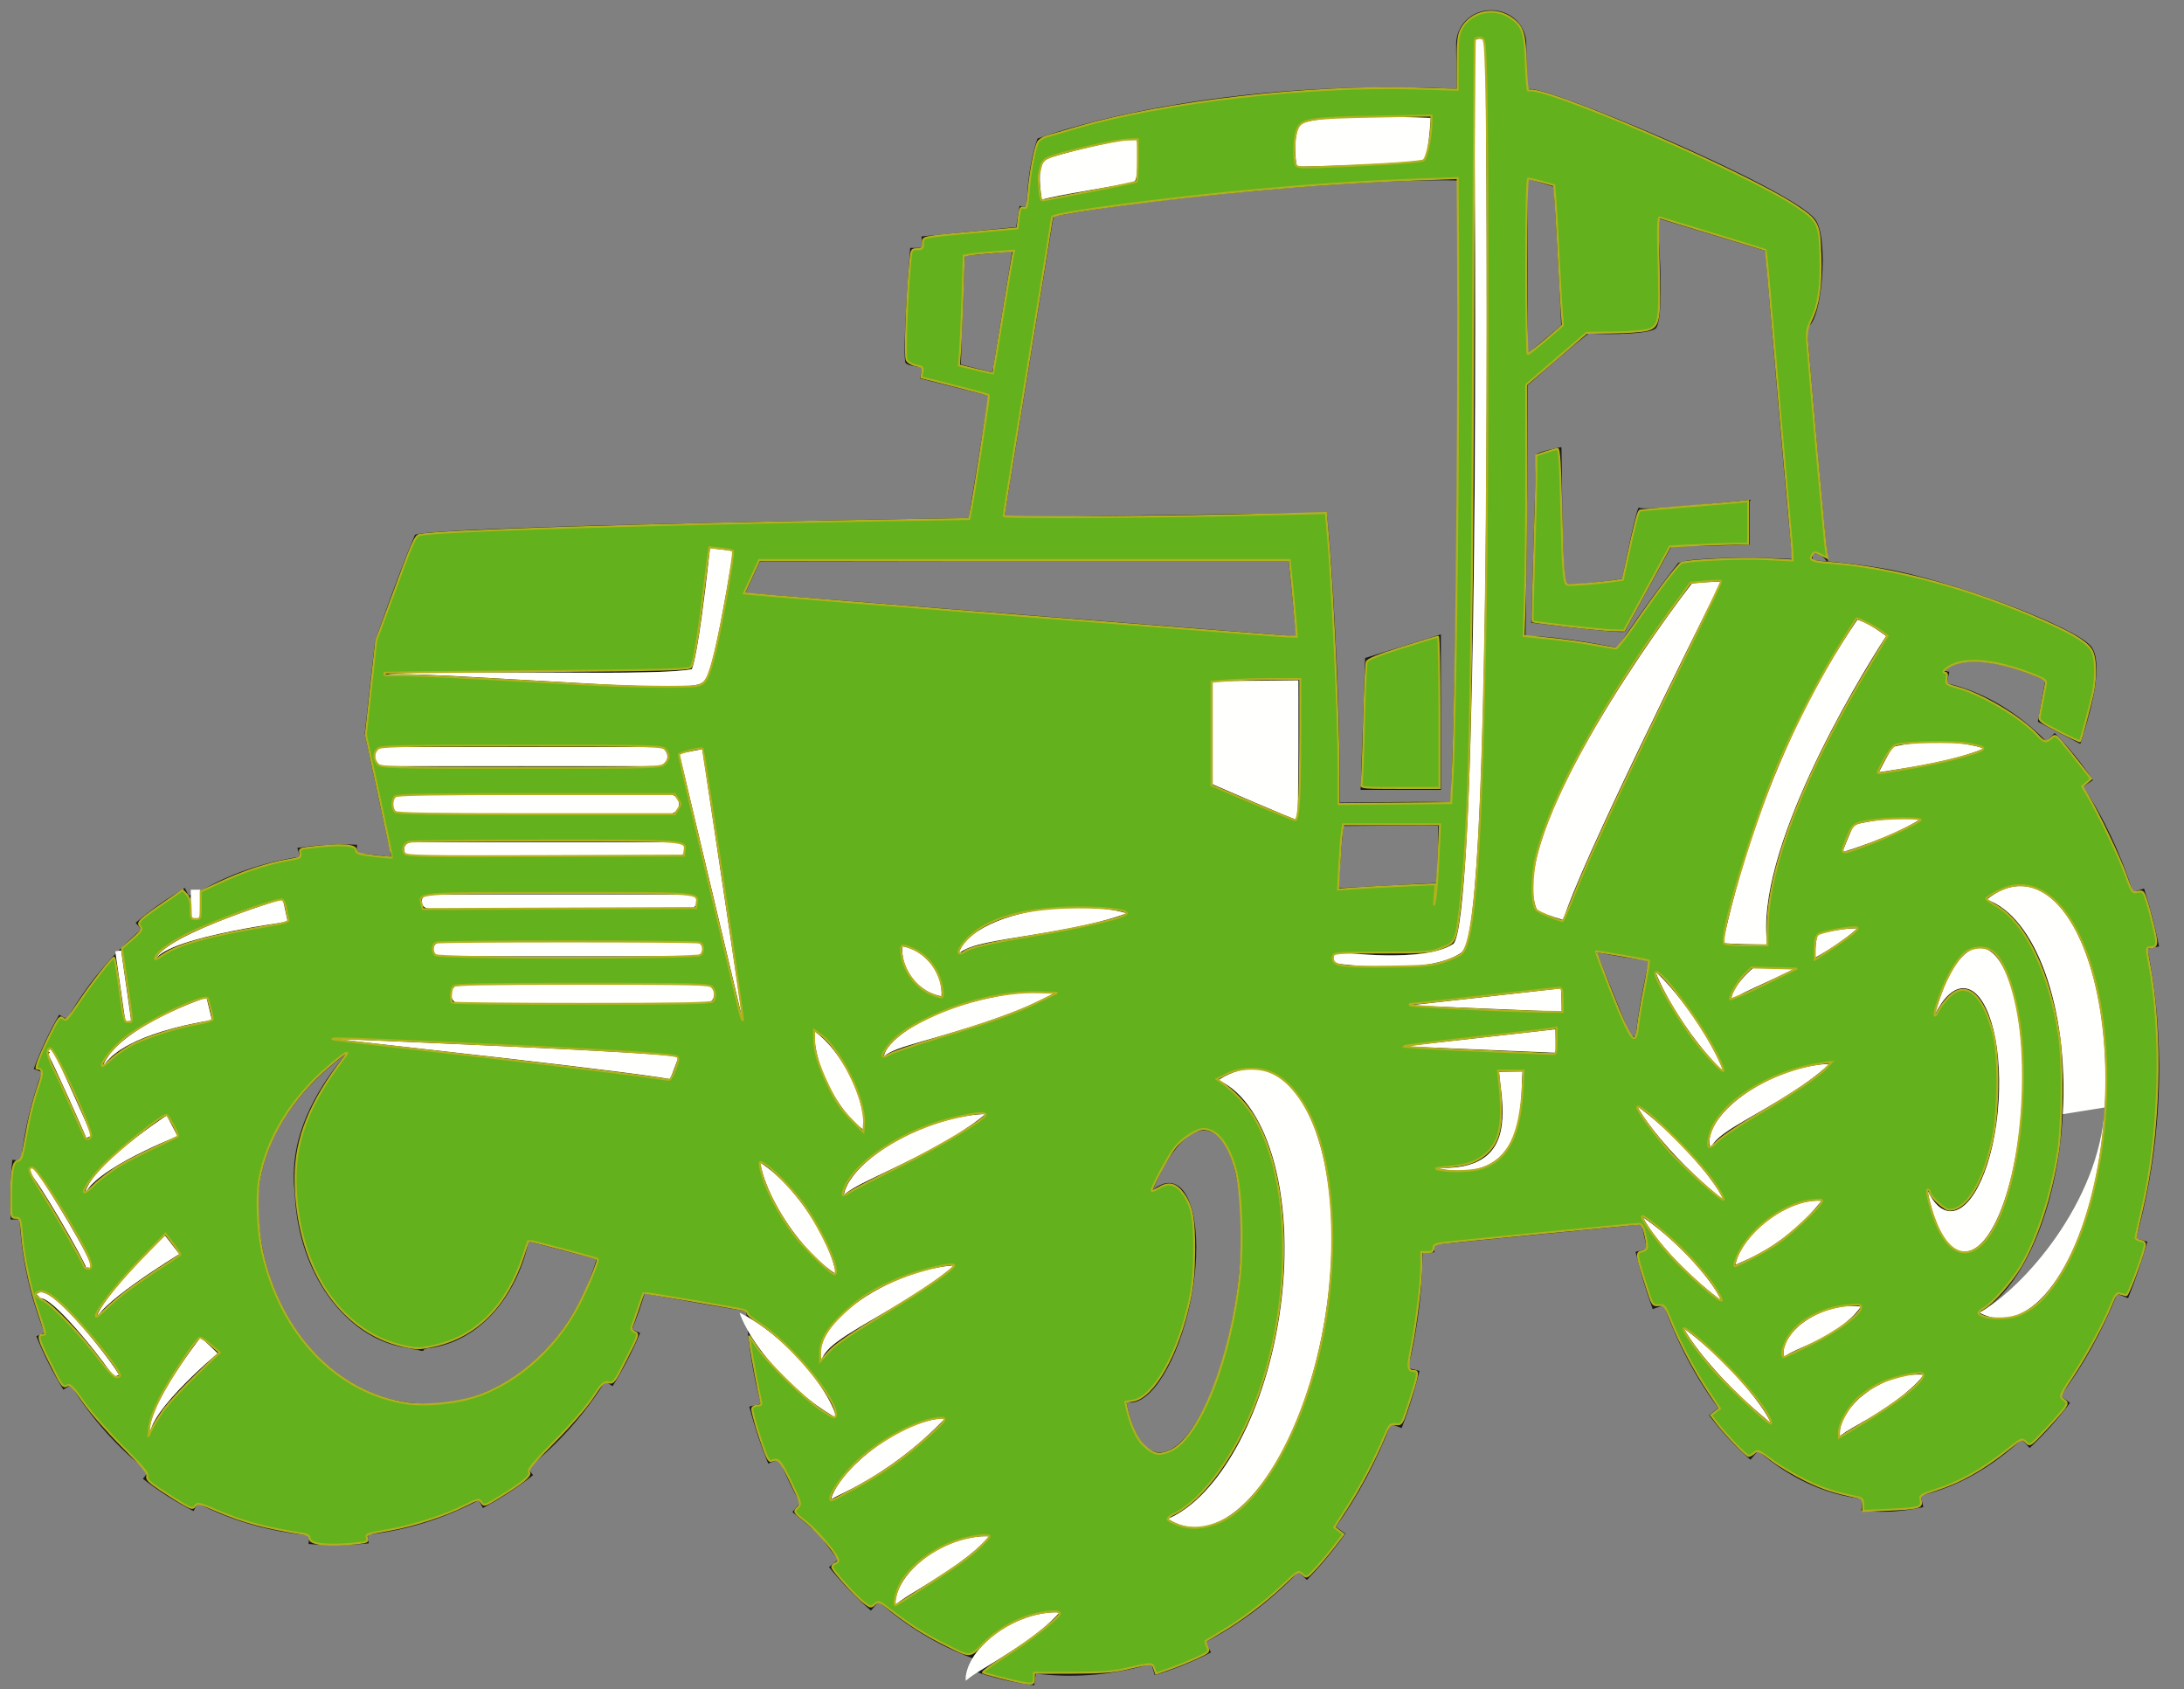 <?xml version="1.0" encoding="UTF-8" standalone="no"?>
<svg
   version="1.1"
   x="0"
   y="0"
   width="582"
   height="450"
   viewBox="0, 0, 582, 450"
   id="svg5773"
   sodipodi:docname="g-tractor2.svg"
   inkscape:version="1.2.1 (9c6d41e410, 2022-07-14)"
   xmlns:inkscape="http://www.inkscape.org/namespaces/inkscape"
   xmlns:sodipodi="http://sodipodi.sourceforge.net/DTD/sodipodi-0.dtd"
   xmlns="http://www.w3.org/2000/svg"
   xmlns:svg="http://www.w3.org/2000/svg">
  <rect x="0" y="0" width="582" height="450" fill="#808080" stroke="none"/>
  <defs
     id="defs5777" />
  <sodipodi:namedview
     id="namedview5775"
     pagecolor="#ffffff"
     bordercolor="#000000"
     borderopacity="0.25"
     inkscape:showpageshadow="2"
     inkscape:pageopacity="0.0"
     inkscape:pagecheckerboard="0"
     inkscape:deskcolor="#d1d1d1"
     showgrid="false"
     inkscape:zoom="3.72"
     inkscape:cx="461.82796"
     inkscape:cy="313.70968"
     inkscape:window-width="1920"
     inkscape:window-height="1017"
     inkscape:window-x="-8"
     inkscape:window-y="-8"
     inkscape:window-maximized="1"
     inkscape:current-layer="svg5773" />
  <path
     d="m 383.966,169.016 v 41.434 h -21.383 l 1.198,-35.137 z m 49.083,-0.778 c -0.262,0.778 -24.996,-2.339 -24.996,-2.339 0,0 1.301,-43.909 1.301,-44.687 0,-0.779 6.504,-2.079 6.715,-2.079 0.213,0 0.063,35.596 1.319,36.373 1.256,0.781 14.879,-1.3 14.879,-1.3 0,0 3.997,-20.003 4.515,-18.964 0.519,1.04 29.514,-2.078 29.514,-2.078 v 11.951 l -20.921,0.518 c 0,0 -12.067,21.823 -12.326,22.605 M 7.892,312.564 c 0.036,0.024 0.18,0.082 0.356,0.054 l -0.221,-1.544 c 0.58,-0.078 1.075,0.385 1.823,1.339 2.525,3.213 15.257,23.991 14.599,25.639 l -0.95,-0.382 -0.542,0.1 C 22.642,336.003 9.777,313.779 7.892,312.564 M 9.73,344.81 c 0.315,-0.313 0.885,-0.641 1.83,-0.416 5.153,1.216 19.499,20.115 20.115,21.959 l -1.477,0.497 c -0.67,-1.775 -14.704,-20.014 -19.026,-20.946 -0.13,-0.029 -0.29,-0.039 -0.341,0.01 z m 26.29,-2.922 c -2.875,2.049 -5.662,4.214 -7.581,6.025 -0.965,0.9 -1.685,1.721 -2.171,2.325 -0.42,0.653 -0.659,1.024 -0.659,1.024 0,0 0.156,-0.423 0.43,-1.16 0.347,-0.705 0.89,-1.702 1.659,-2.82 1.524,-2.249 3.83,-5.034 6.239,-7.714 2.407,-2.682 4.908,-5.274 6.812,-7.193 1.894,-1.915 3.217,-3.182 3.217,-3.182 l 3.817,4.933 c 0,0 -1.485,0.896 -3.718,2.335 -2.226,1.428 -5.174,3.377 -8.045,5.427 m 11.513,28.53 c -1.228,1.31 -2.415,2.659 -3.471,3.969 -0.499,0.668 -1.028,1.302 -1.454,1.936 -0.411,0.642 -0.875,1.229 -1.175,1.82 -0.297,0.589 -0.674,1.113 -0.836,1.624 -0.181,0.503 -0.408,0.944 -0.485,1.324 -0.134,0.783 -0.213,1.231 -0.213,1.231 0,0 -0.019,-0.463 -0.052,-1.27 -0.006,-0.41 0.124,-0.884 0.199,-1.456 0.062,-0.582 0.316,-1.163 0.498,-1.848 0.182,-0.689 0.515,-1.362 0.797,-2.12 0.299,-0.753 0.689,-1.495 1.055,-2.296 0.784,-1.564 1.689,-3.194 2.648,-4.79 1.921,-3.191 4.027,-6.258 5.657,-8.527 0.831,-1.128 1.523,-2.068 2.006,-2.723 0.506,-0.66 0.793,-1.035 0.793,-1.035 l 4.493,4.324 c 0,0 -0.338,0.288 -0.928,0.784 -0.587,0.52 -1.428,1.263 -2.437,2.153 -2.001,1.805 -4.626,4.279 -7.095,6.9 M 58.405,248.793 c -4.529,1.006 -9.017,2.233 -12.212,3.577 -0.799,0.337 -1.512,0.682 -2.131,1.016 -0.611,0.344 -1.122,0.681 -1.518,0.992 -0.376,0.327 -0.684,0.594 -0.83,0.821 -0.167,0.219 -0.257,0.338 -0.257,0.338 0,0 0.07,-0.132 0.198,-0.373 0.112,-0.262 0.372,-0.576 0.704,-0.979 0.352,-0.389 0.815,-0.821 1.382,-1.279 0.574,-0.445 1.245,-0.92 1.999,-1.401 3.022,-1.911 7.345,-3.907 11.732,-5.688 4.391,-1.784 8.854,-3.362 12.221,-4.494 3.368,-1.133 5.661,-1.826 5.661,-1.826 l 1.318,6.094 c 0,0 -2.275,0.289 -5.714,0.838 -3.439,0.55 -8.023,1.352 -12.553,2.364 m 10.36,71.669 c 0.009,-0.585 0.02,-1.168 0.028,-1.743 l 0.004,-0.433 0.006,-0.218 0.005,-0.154 0.007,-0.063 0.018,-0.119 0.128,-0.96 c 0.159,-1.271 0.352,-2.517 0.638,-3.727 1.042,-4.852 2.793,-9.144 4.823,-12.764 4.096,-7.259 8.93,-11.956 12.319,-15.046 1.721,-1.534 3.128,-2.672 4.091,-3.42 0.968,-0.749 1.484,-1.145 1.484,-1.145 0,0 -0.415,0.502 -1.191,1.448 -0.772,0.949 -1.867,2.347 -3.174,4.192 -2.565,3.677 -6.047,9.198 -8.117,16.276 -1.029,3.521 -1.626,7.407 -1.551,11.412 -0.013,1 0.069,2.008 0.178,3.021 l 0.069,0.759 0.008,0.094 0.004,0.047 c 0.002,0.107 0.002,-0.088 0.003,-0.049 l 0.012,0.218 0.025,0.433 c 0.032,0.575 0.065,1.157 0.099,1.74 0.193,2.03 0.46,4.224 0.902,6.399 0.877,4.343 2.307,8.698 4.359,12.757 2.024,4.075 4.702,7.837 7.841,10.964 3.136,3.127 6.768,5.599 10.563,7.091 1.896,0.747 3.824,1.303 5.749,1.575 0.965,0.124 1.917,0.496 2.87,0.518 0.474,0.032 0.95,0.346 1.423,0.346 h 0.382 l 0.229,-0.373 0.91,-0.305 c 1.645,-0.147 3.568,-0.59 5.224,-1.14 1.698,-0.55 3.303,-1.299 4.8,-2.15 2.997,-1.7 5.544,-3.923 7.622,-6.245 2.088,-2.323 3.699,-4.784 4.945,-7.062 1.254,-2.275 2.123,-4.402 2.758,-6.175 0.646,-1.773 1.01,-3.225 1.277,-4.2 0.235,-0.989 0.356,-1.515 0.356,-1.515 l 18.089,4.767 c 0,0 -0.228,0.721 -0.653,2.072 -0.469,1.335 -1.136,3.304 -2.222,5.724 -1.075,2.42 -2.525,5.312 -4.559,8.431 -2.024,3.117 -4.611,6.484 -7.976,9.709 -3.352,3.219 -7.486,6.316 -12.443,8.649 -2.471,1.163 -5.143,2.127 -7.958,2.805 -2.852,0.678 -5.67,1.071 -8.881,1.101 l -0.916,-0.012 -0.656,-0.004 -0.564,-0.032 c -0.752,-0.056 -1.506,-0.071 -2.26,-0.166 -1.513,-0.154 -3.017,-0.412 -4.516,-0.73 -2.988,-0.663 -5.91,-1.699 -8.666,-3.038 -5.528,-2.68 -10.345,-6.579 -14.224,-11.063 -3.884,-4.496 -6.904,-9.557 -9.047,-14.794 -2.172,-5.228 -3.503,-10.619 -4.166,-15.865 -0.329,-2.623 -0.473,-5.197 -0.508,-7.838 m 65.101,-38.62 c -22.822,-2.567 -45.643,-5.132 -45.643,-5.132 0,0 22.947,1.012 45.895,2.026 11.473,0.539 22.945,1.113 31.561,1.623 1,0.06 1.955,0.116 2.87,0.173 3.046,0.188 5.623,0.364 7.582,0.53 0.646,0.056 1.223,0.108 1.721,0.155 0.528,0.06 0.856,0.071 1.531,0.193 1.261,0.24 1.34,0.304 1.399,0.309 l -2.211,5.826 -0.611,-0.138 c -0.248,-0.042 -0.557,-0.1 -0.918,-0.163 -0.468,-0.075 -1.005,-0.161 -1.606,-0.256 -1.277,-0.194 -2.864,-0.42 -4.693,-0.665 -1.662,-0.226 -3.523,-0.467 -5.551,-0.728 -8.522,-1.085 -19.924,-2.436 -31.326,-3.753 m 64.144,-9.681 -16.978,-71.375 6.123,-1.184 z m 4.531,37.627 -0.008,-0.055 0.019,0.014 c 0.053,0.029 0.565,0.33 1.365,0.917 0.854,0.611 2.01,1.526 3.281,2.704 2.561,2.338 5.522,5.763 8.052,9.482 2.531,3.719 4.637,7.723 5.877,10.954 0.63,1.608 1.059,3.014 1.317,4.028 0.267,1.006 0.359,1.62 0.359,1.62 0,0 -0.539,-0.312 -1.382,-0.93 -0.852,-0.614 -2.006,-1.529 -3.276,-2.707 -2.561,-2.343 -5.524,-5.767 -8.062,-9.479 -2.536,-3.711 -4.644,-7.714 -5.883,-10.948 -0.629,-1.609 -1.056,-3.014 -1.311,-4.029 -0.234,-0.886 -0.326,-1.44 -0.348,-1.571 m 16.079,50.449 c 0.047,-0.675 0.171,-1.533 0.516,-2.421 0.315,-0.911 0.785,-1.881 1.402,-2.86 0.618,-0.977 1.37,-1.952 2.224,-2.926 0.867,-0.95 1.822,-1.908 2.865,-2.806 1.044,-0.9 2.152,-1.789 3.328,-2.597 1.16,-0.84 2.388,-1.594 3.623,-2.333 4.971,-2.908 10.323,-4.933 14.502,-5.97 2.092,-0.517 3.878,-0.826 5.146,-0.98 1.266,-0.161 2.018,-0.167 2.018,-0.167 0,0 -0.55,0.509 -1.536,1.306 -0.985,0.801 -2.408,1.884 -4.131,3.111 -3.449,2.452 -8.164,5.329 -12.85,8.077 -1.167,0.684 -2.338,1.364 -3.488,2.034 -1.138,0.673 -2.257,1.334 -3.339,1.974 -2.148,1.289 -4.108,2.524 -5.674,3.694 -0.776,0.587 -1.492,1.14 -2.056,1.69 -0.565,0.554 -1.026,1.073 -1.367,1.551 -0.148,0.241 -0.289,0.467 -0.431,0.671 -0.116,0.202 -0.176,0.389 -0.247,0.543 -0.142,0.319 -0.218,0.487 -0.218,0.487 0,0 -0.048,-0.178 -0.139,-0.512 -0.103,-0.348 -0.188,-0.873 -0.148,-1.566 m 4.41,35.814 c 0.4,-0.66 0.894,-1.34 1.45,-2.075 2.232,-2.939 5.73,-6.226 9.619,-8.958 0.98,-0.676 1.965,-1.341 2.976,-1.939 0.991,-0.62 2.014,-1.17 3.008,-1.685 1.993,-1.029 3.96,-1.833 5.696,-2.407 0.889,-0.273 1.695,-0.5 2.436,-0.673 0.764,-0.171 1.435,-0.262 1.97,-0.344 1.077,-0.084 1.719,-0.064 1.719,-0.064 0,0 -0.433,0.48 -1.242,1.199 -0.747,0.77 -1.768,1.794 -3.073,2.991 -1.288,1.213 -2.818,2.546 -4.5,3.919 -1.679,1.373 -3.523,2.756 -5.399,4.1 -1.894,1.315 -3.814,2.59 -5.676,3.706 -1.851,1.13 -3.642,2.104 -5.201,2.916 -1.587,0.792 -2.908,1.449 -3.835,1.912 -0.478,0.242 -0.834,0.424 -1.073,0.584 -0.262,0.153 -0.399,0.235 -0.399,0.235 0,0 0.023,-0.149 0.103,-0.438 0.081,-0.286 0.201,-0.755 0.462,-1.227 0.238,-0.509 0.547,-1.123 0.959,-1.752 m 15.609,31.084 c 0.015,-0.245 -0.033,-0.665 0.077,-1.122 0.076,-0.478 0.19,-1.07 0.422,-1.697 0.202,-0.659 0.531,-1.314 0.903,-2.054 0.396,-0.702 0.856,-1.46 1.411,-2.184 0.541,-0.75 1.175,-1.457 1.854,-2.175 0.691,-0.694 1.42,-1.403 2.222,-2.031 0.777,-0.672 1.639,-1.229 2.479,-1.828 1.73,-1.101 3.545,-2.061 5.324,-2.765 1.771,-0.729 3.493,-1.213 5.024,-1.52 1.534,-0.316 2.825,-0.425 3.756,-0.435 0.926,-0.031 1.484,0.014 1.484,0.014 0,0 -0.339,0.446 -0.983,1.112 -0.647,0.67 -1.588,1.581 -2.702,2.551 -1.121,0.976 -2.472,2.038 -3.914,3.102 -0.733,0.522 -1.468,1.075 -2.242,1.591 -0.769,0.526 -1.544,1.053 -2.332,1.564 -3.13,2.056 -6.283,3.945 -8.703,5.431 -0.581,0.381 -1.173,0.72 -1.642,1.054 -0.499,0.326 -0.937,0.619 -1.285,0.885 -0.364,0.262 -0.631,0.491 -0.827,0.651 -0.203,0.164 -0.311,0.25 -0.311,0.25 0,0 -0.007,-0.138 -0.015,-0.394 m 19.682,-153.412 c -2.91,0.905 -5.819,1.768 -8.544,2.552 -2.725,0.786 -5.265,1.496 -7.42,2.156 -2.16,0.652 -3.92,1.281 -5.084,1.886 -0.549,0.319 -1.055,0.566 -1.296,0.821 -0.287,0.245 -0.441,0.376 -0.441,0.376 0,0 0.035,-0.19 0.139,-0.569 0.047,-0.198 0.129,-0.428 0.264,-0.678 0.128,-0.25 0.266,-0.579 0.489,-0.858 0.811,-1.252 2.315,-2.745 4.283,-4.194 3.952,-2.917 9.768,-5.568 15.745,-7.438 2.993,-0.931 6.025,-1.688 8.905,-2.241 2.877,-0.56 5.598,-0.916 7.949,-1.109 2.357,-0.18 4.341,-0.218 5.742,-0.183 1.398,0.027 2.212,0.124 2.212,0.124 0,0 -0.698,0.43 -1.93,1.079 -1.232,0.653 -3.005,1.517 -5.144,2.468 -4.277,1.9 -10.063,3.98 -15.869,5.808 m 19.101,-25.025 c -5.648,0.928 -11.247,1.727 -15.326,2.665 -1.018,0.236 -1.959,0.468 -2.763,0.734 -0.807,0.27 -1.5,0.54 -2.069,0.809 -0.536,0.295 -1.009,0.524 -1.266,0.753 -0.297,0.205 -0.458,0.316 -0.458,0.316 0,0 0.058,-0.184 0.17,-0.529 0.11,-0.362 0.328,-0.863 0.72,-1.455 0.394,-0.572 0.924,-1.279 1.648,-1.925 0.708,-0.68 1.57,-1.37 2.561,-2.011 1.984,-1.299 4.457,-2.462 7.164,-3.386 2.707,-0.926 5.65,-1.626 8.604,-2.12 5.923,-0.974 11.897,-1.043 16.372,-0.587 2.241,0.23 4.104,0.546 5.406,0.836 1.302,0.28 2.043,0.525 2.043,0.525 0,0 -0.722,0.294 -1.981,0.707 -1.256,0.421 -3.05,0.955 -5.193,1.518 -2.144,0.555 -4.64,1.119 -7.305,1.649 -1.332,0.266 -2.709,0.526 -4.104,0.771 -1.392,0.241 -2.806,0.486 -4.223,0.73 m 22.75,124.814 c 0.103,0.03 0.199,0.081 0.305,0.102 6.037,1.128 13.569,-11.027 16.823,-27.144 3.251,-16.117 0.994,-30.094 -5.042,-31.221 -1.615,-0.303 -3.335,0.373 -5.054,1.79 4.27,-10.249 9.575,-16.531 14.354,-15.801 7.957,1.21 11.434,21.37 7.77,45.032 -3.667,23.66 -13.085,41.865 -21.043,40.653 -3.862,-0.587 -6.667,-5.653 -8.113,-13.411 m 16.443,33.271 c -1.91,-0.294 -3.701,-1.019 -5.369,-2.124 13.211,-5.649 25.494,-27.045 29.657,-53.921 4.671,-30.159 -2.503,-56.753 -16.209,-62.968 3.563,-2.324 7.214,-3.364 10.789,-2.819 15.039,2.291 23.008,31.416 17.796,65.057 -5.209,33.645 -21.625,59.061 -36.664,56.775 m 57.4,-127.997 40.471,-4.548 0.118,6.237 z m 8.313,32.347 c 0,0 0.629,0.021 1.728,0.06 0.546,0.037 1.215,-0.013 1.971,-0.023 0.761,-0.008 1.614,-0.118 2.532,-0.214 0.455,-0.075 0.928,-0.155 1.419,-0.239 0.476,-0.115 0.969,-0.239 1.476,-0.362 0.495,-0.154 0.992,-0.34 1.498,-0.517 0.481,-0.241 0.997,-0.421 1.461,-0.713 1.925,-1.053 3.53,-2.716 4.474,-4.741 0.982,-1.998 1.369,-4.292 1.493,-6.464 0.126,-2.178 -0.023,-4.267 -0.198,-6.073 -0.181,-1.808 -0.395,-3.342 -0.525,-4.47 -0.116,-1.151 -0.181,-1.808 -0.181,-1.808 l 6.236,-0.08 c 0,0 -0.034,0.597 -0.092,1.643 -0.044,1.066 -0.07,2.664 -0.178,4.621 -0.115,1.958 -0.306,4.281 -0.841,6.764 -0.537,2.466 -1.413,5.151 -3.036,7.466 -0.807,1.145 -1.762,2.207 -2.86,3.035 -1.105,0.815 -2.273,1.486 -3.474,1.902 -0.585,0.246 -1.197,0.365 -1.768,0.542 -0.589,0.112 -1.16,0.226 -1.715,0.308 -0.558,0.049 -1.101,0.096 -1.625,0.143 -0.52,0.005 -1.023,0.012 -1.509,0.017 -0.961,-0.05 -1.838,-0.074 -2.604,-0.185 -0.769,-0.109 -1.438,-0.163 -1.98,-0.286 -1.084,-0.206 -1.702,-0.326 -1.702,-0.326 m 33.835,-41.57 -40.589,-1.689 40.47,-4.545 z m 9.313,-15.855 c 3.978,0.806 8.618,1.583 13.986,2.248 -1.583,6.464 -2.805,13.201 -3.611,20.159 l -1.385,-0.162 z m 10.811,41.042 c 0,0 1.802,1.249 4.267,3.324 1.241,1.029 2.644,2.274 4.101,3.652 1.464,1.372 2.983,2.879 4.45,4.436 1.47,1.553 2.884,3.161 4.168,4.71 1.29,1.543 2.44,3.038 3.371,4.366 0.942,1.319 1.659,2.48 2.119,3.324 0.239,0.421 0.383,0.773 0.483,1.022 0.108,0.27 0.075,0.384 0.082,0.391 0,0.008 -0.051,-0.156 -0.228,-0.309 -0.171,-0.168 -0.465,-0.406 -0.815,-0.715 -0.719,-0.609 -1.759,-1.456 -2.966,-2.519 -1.216,-1.051 -2.602,-2.305 -4.047,-3.693 -1.452,-1.38 -2.966,-2.884 -4.431,-4.438 -1.469,-1.551 -2.89,-3.149 -4.18,-4.688 -1.299,-1.53 -2.463,-3.006 -3.414,-4.317 -1.933,-2.59 -2.96,-4.546 -2.96,-4.546 m 1.559,29.619 c 0,0 1.645,1.073 3.88,2.867 1.128,0.891 2.401,1.97 3.719,3.172 1.326,1.197 2.7,2.513 4.024,3.879 1.328,1.366 2.6,2.785 3.753,4.158 1.157,1.366 2.187,2.694 3.012,3.884 0.839,1.181 1.47,2.224 1.871,2.991 0.208,0.379 0.328,0.698 0.411,0.928 0.087,0.247 0.046,0.349 0.052,0.353 0,0.011 -0.04,-0.142 -0.201,-0.274 -0.151,-0.149 -0.423,-0.352 -0.741,-0.618 -0.653,-0.525 -1.605,-1.255 -2.701,-2.17 -1.11,-0.906 -2.368,-1.995 -3.679,-3.202 -1.316,-1.202 -2.69,-2.515 -4.014,-3.878 -1.323,-1.363 -2.602,-2.774 -3.759,-4.138 -1.162,-1.36 -2.202,-2.676 -3.042,-3.849 -1.716,-2.322 -2.585,-4.103 -2.585,-4.103 m 10.912,29.617 c 0,0 1.803,1.25 4.265,3.325 1.244,1.029 2.647,2.273 4.102,3.65 1.466,1.375 2.982,2.881 4.451,4.437 1.469,1.553 2.885,3.162 4.169,4.711 1.288,1.543 2.439,3.037 3.369,4.366 0.942,1.319 1.66,2.481 2.12,3.324 0.238,0.421 0.384,0.772 0.484,1.022 0.106,0.269 0.072,0.384 0.08,0.39 0,0.008 -0.049,-0.155 -0.228,-0.308 -0.169,-0.168 -0.465,-0.406 -0.815,-0.715 -0.717,-0.608 -1.759,-1.458 -2.964,-2.519 -1.218,-1.05 -2.603,-2.305 -4.048,-3.693 -1.452,-1.381 -2.966,-2.885 -4.431,-4.438 -1.468,-1.554 -2.89,-3.149 -4.181,-4.689 -1.298,-1.531 -2.461,-3.006 -3.413,-4.316 -1.932,-2.59 -2.96,-4.547 -2.96,-4.547 m 26.307,-24.022 c -1.412,1.031 -2.85,2.022 -4.268,2.87 -1.404,0.864 -2.789,1.59 -4.001,2.184 -1.223,0.594 -2.28,1.047 -3.036,1.381 -0.386,0.174 -0.672,0.304 -0.881,0.415 -0.22,0.11 -0.335,0.166 -0.335,0.166 0,0 0.004,-0.123 0.036,-0.36 0.04,-0.226 0.075,-0.626 0.233,-1.022 0.255,-0.864 0.769,-2.016 1.532,-3.233 1.503,-2.485 4.048,-5.216 7.003,-7.403 0.745,-0.539 1.499,-1.066 2.278,-1.536 0.763,-0.487 1.566,-0.9 2.34,-1.296 1.566,-0.772 3.12,-1.351 4.519,-1.711 0.716,-0.174 1.337,-0.32 1.963,-0.402 0.612,-0.086 1.148,-0.126 1.573,-0.131 0.857,0.015 1.374,0.089 1.374,0.089 0,0 -0.31,0.423 -0.898,1.05 -0.266,0.313 -0.59,0.692 -0.958,1.128 -0.356,0.395 -0.786,0.897 -1.247,1.375 -0.927,0.986 -2.025,2.083 -3.253,3.182 -1.224,1.107 -2.583,2.201 -3.974,3.254 m 0.209,30.338 c 0.017,-0.411 0.043,-0.946 0.244,-1.45 0.176,-0.519 0.389,-1.163 0.713,-1.771 0.344,-0.569 0.749,-1.18 1.218,-1.814 0.48,-0.603 1.03,-1.13 1.62,-1.697 0.591,-0.586 1.23,-1.066 1.91,-1.524 0.667,-0.461 1.378,-0.942 2.089,-1.31 0.73,-0.362 1.454,-0.728 2.194,-1.037 0.728,-0.335 1.476,-0.574 2.208,-0.792 1.46,-0.43 2.87,-0.747 4.093,-0.844 1.23,-0.119 2.302,-0.113 3.072,-0.061 0.766,0.04 1.233,0.131 1.233,0.131 0,0 -0.249,0.404 -0.735,0.997 -0.482,0.604 -1.198,1.398 -2.115,2.224 -0.935,0.818 -1.976,1.72 -3.172,2.528 -0.593,0.411 -1.223,0.801 -1.849,1.203 -0.623,0.405 -1.285,0.761 -1.943,1.123 -0.691,0.319 -1.281,0.717 -1.949,1.019 -0.643,0.329 -1.325,0.594 -1.902,0.898 -0.591,0.299 -1.242,0.535 -1.797,0.787 -0.532,0.264 -1.073,0.5 -1.604,0.71 -0.497,0.221 -0.907,0.467 -1.352,0.668 -0.459,0.195 -0.801,0.41 -1.091,0.61 -0.6,0.392 -1.044,0.653 -1.044,0.653 0,0 -0.08,-0.432 -0.041,-1.251 m 15.035,20.909 c 0.026,-0.23 0.054,-0.48 0.086,-0.757 0.046,-0.268 0.151,-0.515 0.237,-0.806 0.193,-0.567 0.429,-1.237 0.759,-1.913 0.353,-0.626 0.765,-1.298 1.237,-1.998 0.462,-0.726 1.054,-1.309 1.652,-1.978 0.608,-0.653 1.255,-1.321 1.986,-1.86 0.706,-0.583 1.465,-1.123 2.218,-1.672 0.791,-0.473 1.585,-0.935 2.393,-1.348 0.804,-0.421 1.596,-0.819 2.432,-1.103 1.636,-0.592 3.213,-1.099 4.568,-1.286 1.36,-0.203 2.542,-0.266 3.389,-0.261 0.845,-0.008 1.359,0.055 1.359,0.055 0,0 -0.287,0.43 -0.842,1.066 -0.549,0.645 -1.363,1.504 -2.399,2.404 -1.047,0.907 -2.139,1.938 -3.432,2.858 -0.645,0.448 -1.284,0.974 -1.965,1.444 -0.669,0.493 -1.384,0.928 -2.086,1.386 -0.684,0.463 -1.365,0.936 -2.074,1.348 -0.715,0.413 -1.379,0.837 -2.036,1.242 -0.642,0.416 -1.381,0.735 -1.944,1.126 -0.6,0.365 -1.199,0.7 -1.778,1.004 -0.546,0.329 -1.046,0.632 -1.489,0.9 -0.496,0.265 -0.888,0.513 -1.187,0.752 -0.642,0.461 -1.112,0.766 -1.112,0.766 0,0 -0.054,-0.473 0.028,-1.369 m 23.3,-64.127 c 1.583,3.423 3.637,5.502 5.988,5.616 6.134,0.301 11.955,-12.759 12.999,-29.168 1.046,-16.407 -3.077,-29.954 -9.213,-30.255 -2.791,-0.136 -5.513,2.516 -7.754,6.968 2.989,-10.922 7.493,-18.007 12.151,-17.747 7.336,0.414 12.271,18.871 11.02,41.232 -1.249,22.36 -8.211,40.158 -15.548,39.748 -4.287,-0.241 -7.75,-6.65 -9.643,-16.394 m 13.894,32.64 c 11.508,-6.45 20.789,-27.475 22.21,-52.877 1.593,-28.501 -7.264,-52.617 -20.266,-57.168 3.033,-2.485 6.261,-3.781 9.557,-3.595 13.869,0.777 23.67,27.175 21.893,58.969 -1.778,31.795 -14.462,56.94 -28.331,56.162 -1.758,-0.098 -3.451,-0.611 -5.063,-1.491 m 1.18,-150.305 c 0,0 -0.646,0.29 -1.771,0.697 -1.125,0.414 -2.726,0.935 -4.642,1.482 -1.915,0.538 -4.147,1.079 -6.528,1.576 -1.189,0.251 -2.417,0.494 -3.664,0.717 -1.245,0.218 -2.51,0.441 -3.771,0.661 -2.612,0.43 -5.204,0.814 -7.612,1.186 1.199,-2.319 2.405,-4.561 3.607,-6.716 0.991,-0.227 1.984,-0.452 2.99,-0.62 5.317,-0.874 10.686,-0.881 14.703,-0.388 2.011,0.247 3.684,0.574 4.855,0.869 1.167,0.286 1.833,0.536 1.833,0.536 M 486.768,149.55 c -1.28,-0.11 -2.543,-0.212 -3.776,-0.299 l 0.108,-1.877 c 1.675,0.102 2.963,1.057 3.668,2.176 M 467.28,257.842 c 2.338,0.047 4.732,0.078 7.225,0.078 1.324,0 2.703,-0.019 4.071,-0.031 l -0.227,0.115 c -1.068,0.539 -2.135,1.082 -3.203,1.577 -1.032,0.539 -2.11,0.991 -3.108,1.474 -0.981,0.497 -2.017,0.896 -2.912,1.351 -0.9,0.443 -1.841,0.799 -2.603,1.213 -0.774,0.405 -1.602,0.7 -2.196,1.07 -0.598,0.377 -1.262,0.629 -1.678,0.936 -0.85,0.598 -1.461,0.981 -1.461,0.981 0,0 0.105,-0.616 0.5,-1.766 0.199,-0.577 0.559,-1.158 0.986,-1.871 0.409,-0.749 0.982,-1.414 1.618,-2.193 0.629,-0.798 1.399,-1.482 2.214,-2.267 0.243,-0.235 0.513,-0.45 0.774,-0.667 m -14.836,20.031 c -1.159,-1.497 -2.355,-3.12 -3.489,-4.785 -1.137,-1.663 -2.215,-3.364 -3.18,-4.99 -0.974,-1.621 -1.828,-3.171 -2.512,-4.532 -1.397,-2.701 -2.095,-4.658 -2.097,-4.658 0,0 1.572,1.367 3.581,3.658 1.019,1.134 2.149,2.496 3.305,3.998 1.163,1.492 2.352,3.117 3.487,4.782 1.137,1.663 2.21,3.366 3.178,4.994 0.971,1.622 1.826,3.17 2.511,4.532 1.396,2.701 2.1,4.658 2.1,4.658 0,0 -1.568,-1.371 -3.577,-3.661 -1.018,-1.137 -2.149,-2.5 -3.307,-3.996 m 35.044,5.615 c 0,0 -0.479,0.485 -1.348,1.229 -0.867,0.755 -2.123,1.765 -3.648,2.9 -3.053,2.273 -7.243,4.893 -11.426,7.347 -2.078,1.206 -4.157,2.413 -6.109,3.543 -1.929,1.125 -3.69,2.194 -5.111,3.199 -0.704,0.507 -1.358,0.982 -1.877,1.454 -0.517,0.478 -0.947,0.926 -1.27,1.343 -0.138,0.213 -0.274,0.412 -0.406,0.589 -0.112,0.181 -0.174,0.347 -0.243,0.48 -0.139,0.287 -0.213,0.438 -0.213,0.438 0,0 -0.06,-0.151 -0.144,-0.461 -0.104,-0.315 -0.198,-0.788 -0.175,-1.421 0.027,-0.614 0.119,-1.403 0.418,-2.214 0.268,-0.834 0.677,-1.725 1.222,-2.622 0.542,-0.897 1.212,-1.789 1.972,-2.682 0.769,-0.866 1.622,-1.741 2.557,-2.561 0.933,-0.818 1.922,-1.627 2.979,-2.36 1.039,-0.76 2.145,-1.439 3.254,-2.105 4.465,-2.613 9.296,-4.381 13.076,-5.237 1.892,-0.427 3.51,-0.662 4.66,-0.764 1.15,-0.113 1.832,-0.095 1.832,-0.095 m 7.449,-36.128 c 0,0 -0.483,0.468 -1.353,1.18 -0.867,0.722 -2.13,1.677 -3.662,2.751 -1.774,1.234 -3.941,2.565 -6.276,3.883 l 0.007,-0.35 c 0.04,-1.769 0.264,-3.731 0.619,-5.82 1.513,-0.442 2.96,-0.792 4.272,-1.036 1.866,-0.345 3.46,-0.513 4.592,-0.579 1.133,-0.069 1.801,-0.029 1.801,-0.029 m 0.024,-82.241 c 2.103,0.548 4.908,2.302 7.664,4.341 -8.502,13.08 -35.102,57.631 -31.682,82.199 -4.172,-0.041 -8.115,-0.156 -11.816,-0.33 2.769,-13.269 12.358,-51.903 35.834,-86.21 m -17.313,-16.187 c -5.105,-0.25 -9.507,-0.317 -12.635,-0.317 -6.309,0 -14.52,0.283 -16.9,1.075 l -0.896,0.298 -0.578,0.746 c -1.843,2.372 -8.27,10.758 -15.674,21.81 -6.147,-1.191 -18.952,-3.47 -24.435,-2.94 0.192,-11.589 0.341,-24.692 0.448,-39.558 0.064,-9.212 0.104,-18.425 0.124,-27.418 5.798,-5.17 11.723,-10.236 16.156,-13.756 6.615,0.349 15.698,0.089 17.787,-1.232 2.353,-1.489 1.429,-19.017 0.651,-29.525 l 28.727,8.713 c 0.571,6.901 1.998,24.048 3.475,41.201 1.111,12.891 2.026,23.168 2.719,30.545 0.394,4.193 0.737,7.688 1.007,10.138 l 0.024,0.22 m -70.632,-101.337 7.042,2.137 c 0.726,11.551 1.802,32.25 1.974,36.96 -2.964,2.432 -6.065,5.092 -8.917,7.588 0.016,-17.222 -0.031,-33.331 -0.099,-46.685 m 2.664,195.047 c -8.016,-17.295 26.197,-67.717 41.181,-87.177 1.255,-0.175 3.869,-0.394 7.818,-0.519 -7.37,14.682 -37.677,75.403 -42.082,90.152 -3.559,-1.06 -5.819,-1.967 -6.917,-2.456 m 100.299,-23.346 c -1.094,0.622 -2.671,1.44 -4.575,2.332 -3.81,1.784 -8.971,3.697 -14.165,5.333 -0.103,0.032 -0.203,0.059 -0.304,0.091 0.959,-2.416 1.98,-4.851 3.051,-7.286 1.143,-0.271 2.281,-0.525 3.387,-0.728 2.585,-0.478 5.033,-0.763 7.151,-0.897 2.122,-0.124 3.911,-0.112 5.173,-0.046 1.261,0.061 1.995,0.175 1.995,0.175 0,0 -0.617,0.412 -1.713,1.026 M 396.065,129.961 c -0.851,119.952 -5.086,122.805 -6.896,124.011 -4.386,2.924 -12.033,3.684 -18.816,3.684 -7.078,0 -13.21,-0.831 -13.702,-0.901 -0.853,-0.119 -1.447,-0.906 -1.329,-1.761 0.119,-0.851 0.909,-1.462 1.759,-1.335 0.222,0.031 22.37,3.017 30.266,-2.232 5.811,-6.67 6.398,-146.918 5.375,-239.683 -0.011,-0.86 0.679,-1.42 1.539,-1.42 h 0.019 c 0.854,0 1.548,0.532 1.558,1.385 0.006,0.589 0.644,59.358 0.227,118.252 m -9.471,83.868 c -0.705,-0.094 -2.313,-0.173 -7.293,-0.173 -4.039,0 -9.229,0.052 -14.06,0.098 -3,0.031 -5.854,0.059 -8.211,0.073 0.174,-31.624 -2.762,-73.436 -3.508,-77.156 0,0 -39.082,0.445 -85.895,1.181 l 13.107,-80.16 c 20.604,-4.219 80.847,-10.305 107.615,-9.604 0.365,63.912 -0.152,127.691 -1.755,165.741 M 381.249,31.414 c -0.282,4.953 -0.968,10.266 -1.703,11.068 -1.589,0.94 -21.402,1.689 -33.976,1.944 -0.317,-2.011 -1.091,-8.223 0.897,-11.107 0.354,-0.513 2.911,-2.19 20.917,-2.19 6.175,0 11.843,0.203 13.865,0.285 M 278.953,42.385 c 2.612,-1.333 20.213,-5.462 23.882,-5.462 h 0.066 c 0.465,2.533 0.468,10.697 -0.571,11.392 -0.751,0.473 -6.794,1.455 -11.649,2.302 -6.978,1.219 -11.117,2.026 -13.035,2.663 -0.694,-4.333 -1.137,-9.646 1.307,-10.895 m -9.217,24.597 -5.272,32.243 -8.422,-2.128 1.049,-28.907 z m -44.742,250.836 c 0.078,-0.339 0.21,-0.839 0.488,-1.425 0.266,-0.589 0.619,-1.318 1.139,-2.043 0.497,-0.758 1.11,-1.569 1.844,-2.38 1.458,-1.635 3.358,-3.31 5.52,-4.864 2.16,-1.561 4.584,-3 7.078,-4.268 5.002,-2.518 10.306,-4.274 14.435,-5.125 2.065,-0.425 3.825,-0.666 5.074,-0.77 1.247,-0.116 1.984,-0.101 1.984,-0.101 0,0 -0.549,0.493 -1.536,1.252 -0.985,0.762 -2.413,1.791 -4.144,2.939 -3.466,2.301 -8.213,4.948 -13.003,7.369 -1.201,0.594 -2.399,1.187 -3.582,1.774 -1.172,0.589 -2.35,1.133 -3.471,1.678 -1.124,0.536 -2.211,1.059 -3.241,1.55 -1.035,0.491 -2.005,0.963 -2.891,1.415 -0.89,0.448 -1.717,0.859 -2.422,1.26 -0.71,0.406 -1.329,0.767 -1.826,1.1 -0.487,0.34 -0.903,0.607 -1.142,0.829 -0.27,0.211 -0.415,0.323 -0.415,0.323 0,0 0.039,-0.179 0.111,-0.513 m 25.907,-53.361 c 0.02,0.277 -0.019,0.54 -0.022,0.697 -0.009,0.164 -0.015,0.253 -0.015,0.253 0,0 -0.086,-0.015 -0.249,-0.044 -0.154,-0.035 -0.417,-0.06 -0.683,-0.145 -0.563,-0.143 -1.306,-0.396 -2.107,-0.77 -1.601,-0.753 -3.307,-2.089 -4.61,-3.741 -0.905,-1.151 -1.599,-2.457 -2.06,-3.729 -0.206,-0.557 -0.377,-1.105 -0.48,-1.636 -0.174,-0.868 -0.243,-1.652 -0.245,-2.233 -0.02,-0.277 0.022,-0.539 0.025,-0.699 0.012,-0.164 0.017,-0.253 0.017,-0.253 0,0 0.086,0.015 0.249,0.044 0.156,0.035 0.42,0.057 0.685,0.143 0.565,0.142 1.31,0.394 2.111,0.768 0.356,0.166 0.717,0.371 1.076,0.594 1.264,0.776 2.518,1.862 3.528,3.151 1.295,1.659 2.186,3.637 2.536,5.371 0.171,0.866 0.241,1.647 0.244,2.229 M 345.73,218.42 c -0.519,0.112 -22.561,-9.46 -22.561,-9.46 v -27.472 l 22.717,-0.217 c 0,0 0.365,37.034 -0.156,37.149 m 11.012,18.202 c 0.249,-5.445 0.889,-12.702 1.261,-16.556 2.167,-0.016 4.681,-0.029 7.3,-0.055 4.809,-0.047 9.977,-0.077 13.998,-0.077 1.743,0 3.023,0.054 3.96,0.068 0.008,5.366 -0.165,11.048 -0.491,15.409 -0.235,3.139 -0.547,5.813 -0.929,7.103 0.382,-1.29 0.694,-4.133 0.929,-7.273 z m -0.102,4.288 c 0.002,0.406 0.009,0.778 0.023,1.109 -0.014,-0.331 -0.021,-0.703 -0.023,-1.109 m -139.648,33.905 0.005,-0.058 0.023,0.015 c 0.056,0.038 0.477,0.317 1.104,0.842 0.688,0.562 1.602,1.395 2.569,2.459 1.966,2.115 4.092,5.184 5.758,8.492 1.664,3.304 2.867,6.838 3.408,9.676 0.282,1.41 0.413,2.639 0.456,3.525 0.057,0.879 0.023,1.413 0.023,1.413 0,0 -0.448,-0.292 -1.123,-0.859 -0.685,-0.559 -1.596,-1.395 -2.568,-2.459 -1.958,-2.119 -4.091,-5.188 -5.761,-8.487 -1.672,-3.301 -2.879,-6.835 -3.419,-9.673 -0.277,-1.413 -0.408,-2.642 -0.45,-3.529 -0.047,-0.752 -0.03,-1.228 -0.025,-1.357 m -14.459,-125.284 140.862,-0.183 2.041,20.174 -146.81,-11.554 z m -7.163,-2.719 c 0,0 -0.297,1.834 -0.816,5.043 -0.532,3.203 -1.308,7.772 -2.357,13.252 -0.537,2.742 -1.126,5.709 -1.873,8.861 -0.401,1.591 -0.775,3.179 -1.396,4.951 -0.195,0.48 -0.242,0.809 -0.614,1.473 l -0.243,0.439 -0.129,0.217 -0.064,0.106 -0.03,0.053 c -0.134,0.151 0.246,-0.26 -0.305,0.353 -0.113,0.081 -0.049,0.067 -0.492,0.363 -0.171,0.108 -0.351,0.204 -0.534,0.284 -0.188,0.08 -0.193,0.07 -0.297,0.107 -1.286,0.376 -2.108,0.392 -3.058,0.477 -3.637,0.219 -7.204,0.12 -10.873,0.025 -3.651,-0.108 -7.351,-0.271 -11.045,-0.453 -14.752,-0.828 -29.505,-1.656 -40.567,-2.277 -5.531,-0.272 -10.14,-0.438 -13.366,-0.44 -1.616,-0.006 -2.885,0.034 -3.746,0.106 -0.86,0.065 -1.311,0.176 -1.311,0.176 0,0 0.444,-0.134 1.304,-0.246 0.859,-0.117 2.128,-0.223 3.743,-0.304 3.234,-0.168 7.855,-0.246 13.398,-0.265 11.077,0.035 25.845,0.084 40.617,0.133 3.685,-0.012 7.372,-0.045 10.986,-0.128 3.598,-0.095 7.194,-0.196 10.457,-0.57 0.559,-0.066 1.187,-0.165 1.618,-0.271 0.068,-0.148 0.172,-0.542 0.255,-0.801 0.412,-1.393 0.717,-3.001 1.006,-4.504 0.556,-3.059 0.984,-6.005 1.371,-8.725 0.744,-5.449 1.274,-10.018 1.635,-13.212 0.345,-3.197 0.542,-5.022 0.542,-5.022 z m -93.116,52.238 h 73.266 c 1.291,0 2.338,1.243 2.338,2.534 0,1.291 -1.047,2.533 -2.338,2.533 h -73.266 c -1.291,0 -2.338,-1.242 -2.338,-2.533 0,-1.291 1.047,-2.534 2.338,-2.534 m 85.737,63.331 c 1.289,0 2.338,1.242 2.338,2.534 0,1.292 -1.049,2.533 -2.338,2.533 h -65.473 c -1.29,0 -2.338,-1.241 -2.338,-2.533 0,-1.292 1.048,-2.534 2.338,-2.534 z m -0.779,-9.5 c 0,1.292 -1.046,1.901 -2.339,1.901 h -67.031 c -1.291,0 -2.338,-0.609 -2.338,-1.901 0,-1.291 1.047,-1.9 2.338,-1.9 h 67.031 c 1.293,0 2.339,0.609 2.339,1.9 m -3.897,-14.565 c 1.289,0 2.336,0.608 2.336,1.899 0,1.291 -1.047,1.9 -2.336,1.9 h -68.591 c -1.29,0 -2.336,-0.609 -2.336,-1.9 0,-1.291 1.046,-1.899 2.336,-1.899 z m -4.677,-21.533 H 106.93 c -1.291,0 -2.338,-1.242 -2.338,-2.533 0,-1.291 1.047,-2.534 2.338,-2.534 h 71.708 c 1.291,0 2.337,1.243 2.337,2.534 0,1.291 -1.046,2.533 -2.337,2.533 m 3.896,9.5 c 0,1.291 -1.046,1.899 -2.338,1.899 h -70.148 c -1.292,0 -2.339,-0.608 -2.339,-1.899 0,-1.292 1.047,-1.901 2.339,-1.901 h 70.148 c 1.292,0 2.338,0.609 2.338,1.901 M 39.263,272.851 c 3.73,-2.177 7.666,-3.946 10.662,-5.174 1.497,-0.618 2.763,-1.093 3.661,-1.42 0.91,-0.321 1.432,-0.504 1.432,-0.504 l 1.456,6.062 c 0,0 -0.495,0.076 -1.359,0.209 -0.876,0.145 -2.136,0.366 -3.643,0.681 -3.012,0.623 -7.027,1.59 -10.893,2.973 -0.961,0.357 -1.944,0.689 -2.859,1.101 -0.935,0.387 -1.847,0.784 -2.691,1.236 -0.877,0.409 -1.673,0.879 -2.416,1.35 -0.78,0.431 -1.421,0.949 -2.03,1.423 -0.646,0.439 -1.119,0.954 -1.558,1.406 -0.223,0.225 -0.429,0.436 -0.621,0.631 -0.181,0.205 -0.299,0.426 -0.431,0.608 -0.512,0.766 -0.805,1.2 -0.805,1.2 0,0 0.208,-0.487 0.573,-1.336 0.099,-0.208 0.182,-0.461 0.327,-0.704 0.155,-0.233 0.325,-0.485 0.506,-0.757 0.361,-0.544 0.763,-1.181 1.33,-1.752 0.539,-0.603 1.119,-1.277 1.829,-1.868 0.681,-0.635 1.424,-1.282 2.243,-1.87 0.797,-0.635 1.657,-1.224 2.548,-1.802 0.876,-0.612 1.814,-1.136 2.739,-1.693 M 26.115,312.23 c 0.526,-0.656 1.161,-1.247 1.782,-1.916 1.275,-1.288 2.706,-2.585 4.166,-3.852 2.936,-2.502 6.02,-4.818 8.372,-6.505 1.176,-0.846 2.173,-1.532 2.875,-2.012 0.714,-0.478 1.121,-0.749 1.121,-0.749 l 2.885,5.529 c 0,0 -0.423,0.171 -1.168,0.47 -0.745,0.31 -1.819,0.757 -3.097,1.326 -2.552,1.128 -5.937,2.714 -9.209,4.505 -1.629,0.903 -3.235,1.848 -4.689,2.81 -0.705,0.502 -1.44,0.945 -2.051,1.447 -0.615,0.498 -1.252,0.933 -1.736,1.423 -0.493,0.479 -1.01,0.888 -1.34,1.338 -0.344,0.441 -0.723,0.794 -0.905,1.154 -0.401,0.719 -0.629,1.133 -0.629,1.133 0,0 0.141,-0.459 0.389,-1.255 0.115,-0.416 0.412,-0.828 0.675,-1.363 0.254,-0.549 0.675,-1.051 1.087,-1.658 0.401,-0.618 0.939,-1.179 1.472,-1.825 m -1.666,-9.636 -1.446,0.578 c -0.463,-1.153 -8.488,-19.281 -10.024,-21.969 -0.075,-0.131 -0.138,-0.238 -0.182,-0.292 l 0.52,-0.537 h 10e-4 l -0.715,-0.315 0.742,-0.477 c 0.111,0 0.209,0.007 0.317,0.065 0.537,0.271 1.361,1.852 5.624,11.298 2.464,5.46 4.957,11.13 5.163,11.649 M 2.714,319.698 c 0,1.739 0.047,3.504 0.138,5.24 l 2.361,-0.127 c 0.565,10.658 2.878,20.875 6.671,30.298 l -2.195,0.883 c 1.994,4.948 4.413,9.745 7.192,14.255 l 1.996,-1.23 c 5.512,8.938 12.516,16.771 20.665,23.113 l -1.452,1.866 c 4.234,3.293 8.776,6.187 13.496,8.599 l 1.068,-2.091 c 8.584,4.386 18.021,7.296 28.076,8.373 0.568,0.061 1.132,0.085 1.699,0.135 l -0.204,2.358 c 2.37,0.202 4.765,0.306 7.118,0.306 2.953,0 5.948,-0.16 8.896,-0.479 l -0.252,-2.328 c 10.459,-1.133 20.445,-4.323 29.585,-9.178 l 1.11,2.085 c 4.667,-2.482 9.17,-5.422 13.377,-8.747 l -1.455,-1.841 c 8.042,-6.354 15.045,-14.18 20.652,-23.134 l 2.001,1.253 c 2.808,-4.486 5.27,-9.258 7.313,-14.18 l -2.164,-0.898 c 1.288,-3.102 2.412,-6.305 3.381,-9.585 10.355,1.854 19.835,3.512 27.057,4.703 0.028,0.461 0.065,0.915 0.096,1.374 0.935,0.525 2.142,1.245 3.496,2.184 3.022,2.058 6.679,5.157 9.96,8.634 3.275,3.476 6.18,7.325 8.008,10.541 0.923,1.598 1.591,3.022 1.984,4.079 0.214,0.517 0.317,0.956 0.401,1.271 0.089,0.357 0.002,0.463 0.014,0.476 0.008,0.015 -0.098,-0.191 -0.326,-0.302 -0.243,-0.155 -0.598,-0.381 -1.052,-0.67 -0.918,-0.567 -2.216,-1.386 -3.691,-2.444 -2.965,-2.101 -6.597,-5.207 -9.87,-8.672 -3.276,-3.458 -6.194,-7.277 -8.065,-10.442 -0.199,-0.331 -0.383,-0.65 -0.56,-0.967 0.652,6.734 1.833,13.275 3.476,19.573 l -3.037,0.794 c 1.354,5.193 3.05,10.296 5.042,15.173 l 2.907,-1.188 c 1.654,4.05 3.517,7.949 5.578,11.682 l -2.021,2.404 7.258,6.102 c 1.559,2.277 3.189,4.484 4.905,6.595 l -2.43,1.976 c 3.437,4.225 7.191,8.127 11.164,11.598 l 2.07,-2.373 c 7.466,6.531 15.872,11.672 25.028,15.058 0.295,-0.484 0.611,-0.977 0.98,-1.459 0.539,-0.753 1.173,-1.458 1.853,-2.177 0.69,-0.693 1.42,-1.406 2.221,-2.029 0.779,-0.673 1.639,-1.229 2.479,-1.828 1.732,-1.101 3.545,-2.063 5.324,-2.768 1.774,-0.725 3.494,-1.21 5.024,-1.519 1.535,-0.317 2.828,-0.424 3.757,-0.437 0.927,-0.031 1.484,0.016 1.484,0.016 0,0 -0.34,0.447 -0.983,1.113 -0.647,0.668 -1.587,1.579 -2.701,2.551 -1.122,0.975 -2.472,2.035 -3.914,3.102 -0.733,0.522 -1.468,1.077 -2.244,1.591 -0.768,0.527 -1.542,1.051 -2.328,1.566 -2.129,1.397 -4.247,2.704 -6.157,3.871 -0.904,0.55 -1.772,1.081 -2.548,1.56 -0.322,0.213 -0.644,0.407 -0.95,0.6 4.917,1.64 10.006,2.809 15.147,3.444 l 0.387,-3.122 c 0.404,0.048 0.806,0.123 1.215,0.166 10.146,1.085 20.108,0.044 29.606,-2.767 l 0.893,3.021 c 5.089,-1.506 10.128,-3.542 14.973,-6.048 l -1.431,-2.772 c 9.001,-4.65 17.344,-11.002 24.751,-18.709 l 2.266,2.177 c 3.645,-3.79 7.087,-7.937 10.237,-12.322 l -2.549,-1.829 c 5.877,-8.191 10.837,-17.403 14.637,-27.422 l 2.928,1.11 c 1.87,-4.933 3.466,-10.056 4.741,-15.233 l -3.046,-0.75 c 1.413,-5.734 2.483,-11.655 3.133,-17.745 0.474,-4.419 0.698,-8.79 0.736,-13.117 l 3.144,0.025 0.005,-1.183 c 0,-0.286 -0.011,-0.57 -0.013,-0.855 l 55.269,-5.406 c 0.424,2.222 0.891,4.415 1.404,6.574 l -3.049,0.726 c 1.254,5.263 2.792,10.4 4.567,15.272 l 2.936,-1.069 c 3.798,10.428 8.731,19.701 14.573,27.431 l -2.495,1.885 c 3.4,4.498 7.108,8.495 11.023,11.883 l 2.054,-2.372 c 8.265,7.156 17.687,11.658 27.858,12.8 l -0.354,3.127 c 0.906,0.101 1.816,0.179 2.731,0.23 0.919,0.052 1.828,0.075 2.737,0.075 3.68,0 7.396,-0.421 11.043,-1.255 l -0.7,-3.067 c 9.618,-2.197 18.737,-7.382 26.905,-14.967 l 2.129,2.292 c 3.779,-3.512 7.399,-7.551 10.753,-12.007 l -2.51,-1.89 c 5.862,-7.785 10.969,-16.951 15.082,-27.181 l 2.909,1.171 c 1.939,-4.825 3.664,-9.894 5.127,-15.066 l -3.019,-0.856 c 2.719,-9.612 4.625,-19.885 5.547,-30.632 0.145,-1.701 0.272,-3.408 0.37,-5.13 0.196,-3.516 0.273,-6.999 0.258,-10.442 -0.052,-10.802 -1.136,-21.202 -3.106,-30.97 l 3.074,-0.622 c -1.066,-5.281 -2.409,-10.47 -3.991,-15.418 l -2.98,0.955 c -3.372,-10.537 -7.866,-20.024 -13.266,-28.103 l 2.613,-1.743 c -3.115,-4.661 -6.54,-8.884 -10.179,-12.553 l -2.235,2.217 c -7.792,-7.847 -16.765,-13.244 -26.54,-15.47 l 0.696,-3.057 c -0.429,-0.097 -0.868,-0.151 -1.302,-0.237 0.116,-0.109 0.245,-0.237 0.357,-0.332 1.72,-1.443 4.239,-2.177 7.483,-2.177 7.017,0 15.25,3.366 18.989,5.079 l -1.936,10.968 11.31,5.902 1.11,-3.563 c 2.017,-6.472 4.943,-17.965 1.898,-22.226 -3.71,-5.194 -37.608,-17.956 -55.801,-21.007 -4.882,-0.819 -9.791,-1.397 -14.447,-1.81 -0.842,-6.761 -3.345,-35.368 -5.625,-62.407 4.076,-1.067 5.976,-24.186 2.148,-28.834 -7.274,-8.834 -73.526,-36.368 -76.253,-34.549 -0.182,0.122 -0.362,0.319 -0.535,0.554 -0.063,-7.979 -0.115,-12.462 -0.117,-12.627 -0.056,-5.13 -4.232,-8.997 -9.351,-8.997 h -0.106 c -5.164,0 -9.305,4.035 -9.248,9.2 0.043,3.941 0.083,7.751 0.12,11.723 C 319.16,20.483 276.457,36.94 276.457,36.94 c 0,0 -2.72,7.224 -2.836,18.282 l -1.912,-0.359 -0.932,5.637 -25.211,2.495 0.296,3.06 h -3.311 c 0,0 -2.339,29.56 -1.169,30.728 0.475,0.475 2.251,0.886 4.48,1.066 l -0.761,2.97 18.355,4.607 -5.331,32.591 c -67.16,1.091 -145.489,2.732 -147.559,4.506 -5.194,12.47 -10.649,28.445 -10.649,28.445 l -2.729,24.552 7.087,32.819 c -1.375,-0.218 -2.755,-0.408 -4.154,-0.557 -1.705,-0.183 -3.394,-0.296 -5.088,-0.369 l 0.118,-2.353 c -1.213,-0.055 -2.455,-0.084 -3.599,-0.079 -4.129,0 -8.242,0.314 -12.325,0.936 l 0.755,2.328 c -9.572,1.453 -19.004,4.617 -26.604,9.21 v 7.193 h -2.532 v -6.34 c 0,0.1 -0.362,0.211 -0.536,0.312 l -1.055,-2.033 c -4.57,2.668 -9.028,5.786 -13.099,9.264 l 1.487,1.783 c -2.108,1.803 -4.155,3.711 -6.101,5.715 l 0.746,-0.106 c 0,0 2.345,16.594 2.67,18.736 l -1.543,0.233 c -0.289,-1.897 -2.165,-15.12 -2.592,-18.133 -4.949,5.213 -9.322,11.065 -13,17.451 l -2.039,-1.179 c -2.64,4.587 -4.928,9.443 -6.795,14.436 l 2.211,0.828 c -2.775,7.426 -4.699,15.336 -5.588,23.637 l -2.324,-0.25 c -0.381,3.554 -0.574,7.154 -0.574,10.696"
     fill="#1a1919"
     id="path5656"
     sodipodi:nodetypes="cccccccsscccccccccccccccccccccccccccccccccccccccccccccccccccccccccccccccccccccccccccccccccccccccccccccccccccccscccccccccccccccsccccccccccccccccccccccccccccccccccccccccccccccccccccccccccccccccccccccccccccccccccccccccccccccccccccccccscccccccccccccccccccccccccccccccccccccccccccccccccccccccccccccccccccccccccccccccccccccccccccccccccccccccccccccccccccccccccccccccccccccccccccccccccccccccccccccccccccccccccccccccccccccccccccccccccccccccccccccccccccccccccccccccccccccccccccccccccccccccccccccccccccsccccccccccccccccccccccccccccccccccccccccccccccccccccccccccccccccscccccccccccccccccccccccccccccccccccccscccccsscccscccccccccccsccsccccccccccccccccccccccccccccccccccccccccccccccccccccccccccscccccccccccccscccccccccccccccccccccccccccccccccccccccccccccccccssssscssssssscssssscssssssscsssssccsssssccccccccccccccccccccccccccccccccccccccccccccccccccccccccccccccccccccccscccccccccccccccccccccccccccccccccccccccccccccccccccccccccccccccccccccccccccccccccccccscccccccccccccccccccccccccsccccccccccccsscccccccccccccccccccccccccccccccccccccccccccc" />
  <path
     d="m 549.713,296.847 c 1.593,-28.501 -7.264,-52.617 -20.266,-57.167 3.033,-2.485 6.261,-3.783 9.557,-3.596 13.869,0.776 23.67,27.175 21.893,58.969 -1.778,31.795 -14.462,56.94 -28.331,56.162 -1.758,-0.098 -3.451,-0.611 -5.063,-1.491 11.508,-6.45 31.973,-29.269 33.394,-54.671"
     fill="#fffffe"
     id="path5658"
     sodipodi:nodetypes="ccccccc" />
  <path
     d="m 519.597,322.7 c 6.134,0.301 11.955,-12.759 12.999,-29.168 1.046,-16.407 -3.077,-29.954 -9.213,-30.255 -2.791,-0.136 -5.513,2.516 -7.754,6.968 2.989,-10.922 7.493,-18.007 12.151,-17.747 7.336,0.414 12.271,18.871 11.02,41.232 -1.249,22.36 -8.211,40.158 -15.548,39.748 -4.287,-0.241 -7.75,-6.65 -9.643,-16.394 1.583,3.423 3.637,5.502 5.988,5.616"
     fill="#fffffe"
     id="path5660" />
  <path
     d="m 379.546,42.483 c -1.589,0.936 -21.4,1.688 -33.976,1.943 -0.317,-2.011 -1.091,-8.222 0.897,-11.108 0.354,-0.514 2.911,-2.19 20.917,-2.19 6.175,0 11.843,0.204 13.865,0.284 -0.282,4.955 -0.968,10.268 -1.703,11.071"
     fill="#fffffe"
     id="path5662" />
  <path
     d="m 302.33,48.319 c -0.751,0.472 -6.794,1.44 -11.648,2.287 -6.978,1.219 -11.119,1.936 -13.036,2.573 -0.693,-4.334 -1.138,-9.522 1.308,-10.772 2.611,-1.333 20.212,-5.484 23.881,-5.484 h 0.066 c 0.465,2.533 0.468,10.701 -0.571,11.396"
     fill="#fffffe"
     id="path5664" />
  <path
     d="m 389.169,253.972 c -4.386,2.924 -12.033,3.687 -18.816,3.687 -7.078,0 -13.21,-0.828 -13.702,-0.898 -0.853,-0.119 -1.447,-0.905 -1.329,-1.76 0.119,-0.85 0.909,-1.455 1.759,-1.328 0.222,0.033 22.37,3.033 30.266,-2.219 5.811,-6.669 6.398,-146.945 5.375,-239.71 -0.011,-0.86 0.679,-1.42 1.539,-1.42 h 0.019 c 0.854,0 1.548,0.532 1.558,1.385 0.006,0.589 0.644,59.467 0.227,118.36 -0.851,119.95 -5.086,122.699 -6.896,123.903"
     fill="#fffffe"
     id="path5666" />
  <path
     d="m 192.197,165.107 c -0.536,2.743 -1.129,5.708 -1.873,8.861 -0.399,1.591 -0.773,3.179 -1.396,4.95 -0.195,0.48 -0.242,0.81 -0.613,1.474 l -0.244,0.439 -0.129,0.217 -0.064,0.106 -0.033,0.053 c -0.131,0.152 0.25,-0.26 -0.302,0.353 -0.113,0.08 -0.049,0.067 -0.492,0.363 -0.171,0.107 -0.351,0.204 -0.534,0.284 -0.187,0.08 -0.193,0.069 -0.298,0.107 -1.285,0.376 -2.107,0.392 -3.057,0.477 -3.637,0.219 -7.204,0.119 -10.871,0.025 -3.655,-0.108 -7.354,-0.269 -11.047,-0.453 -14.752,-0.829 -29.504,-1.656 -40.567,-2.277 -5.531,-0.272 -10.14,-0.438 -13.368,-0.44 -1.614,-0.006 -2.881,0.034 -3.744,0.106 -0.86,0.063 -1.312,0.176 -1.312,0.176 0,0 0.445,-0.136 1.305,-0.246 0.859,-0.117 2.129,-0.222 3.743,-0.304 3.231,-0.169 7.855,-0.248 13.399,-0.265 11.076,0.035 25.845,0.084 40.617,0.133 3.684,-0.012 7.371,-0.045 10.985,-0.128 3.599,-0.096 7.194,-0.198 10.457,-0.571 0.56,-0.065 1.187,-0.164 1.619,-0.27 0.067,-0.149 0.171,-0.542 0.251,-0.801 0.415,-1.393 0.72,-3.001 1.011,-4.504 0.555,-3.059 0.983,-6.007 1.366,-8.726 0.749,-5.448 1.277,-10.017 1.638,-13.211 0.346,-3.197 0.542,-5.022 0.542,-5.022 l 6.184,0.799 c 0,0 -0.296,1.834 -0.816,5.043 -0.534,3.202 -1.308,7.772 -2.357,13.252"
     fill="#fffffe"
     id="path5668" />
  <path
     d="m 181.032,200.787 6.123,-1.185 10.855,72.559 -16.978,-71.374"
     fill="#fffffe"
     id="path5670" />
  <path
     d="m 316.615,406.783 c -1.91,-0.294 -3.701,-1.019 -5.369,-2.124 13.211,-5.649 25.494,-27.045 29.657,-53.921 4.671,-30.159 -2.503,-56.753 -16.209,-62.968 3.563,-2.324 7.214,-3.364 10.789,-2.819 15.041,2.291 23.009,31.416 17.796,65.057 -5.209,33.645 -21.625,59.061 -36.664,56.775"
     fill="#fffffe"
     id="path5672" />
  <path
     d="m 255.498,297.713 c 2.065,-0.425 3.825,-0.666 5.074,-0.77 1.247,-0.116 1.984,-0.101 1.984,-0.101 0,0 -0.547,0.493 -1.536,1.252 -0.985,0.762 -2.413,1.791 -4.144,2.939 -3.466,2.3 -8.213,4.948 -13.003,7.369 -1.201,0.594 -2.401,1.187 -3.582,1.774 -1.172,0.589 -2.348,1.133 -3.471,1.678 -1.124,0.536 -2.211,1.059 -3.243,1.55 -1.033,0.491 -2.004,0.963 -2.889,1.415 -0.89,0.448 -1.714,0.859 -2.422,1.26 -0.71,0.406 -1.329,0.765 -1.824,1.1 -0.489,0.34 -0.902,0.607 -1.144,0.829 -0.27,0.211 -0.415,0.323 -0.415,0.323 0,0 0.038,-0.179 0.111,-0.513 0.078,-0.34 0.21,-0.839 0.488,-1.425 0.266,-0.589 0.619,-1.318 1.139,-2.043 0.497,-0.758 1.11,-1.57 1.844,-2.38 1.461,-1.635 3.358,-3.31 5.52,-4.864 2.162,-1.561 4.584,-3 7.078,-4.268 5.001,-2.518 10.306,-4.274 14.435,-5.125"
     fill="#fffffe"
     id="path5676" />
  <path
     d="m 265.361,265.536 c 2.877,-0.56 5.598,-0.916 7.949,-1.109 2.357,-0.18 4.341,-0.218 5.742,-0.184 1.398,0.028 2.212,0.125 2.212,0.125 0,0 -0.698,0.43 -1.93,1.079 -1.232,0.653 -3.005,1.517 -5.144,2.468 -4.277,1.9 -10.063,3.979 -15.869,5.808 -2.907,0.905 -5.819,1.768 -8.545,2.552 -2.724,0.786 -5.264,1.496 -7.419,2.156 -2.16,0.652 -3.92,1.281 -5.084,1.886 -0.549,0.319 -1.055,0.566 -1.296,0.821 -0.287,0.245 -0.441,0.376 -0.441,0.376 0,0 0.035,-0.19 0.139,-0.569 0.047,-0.198 0.129,-0.428 0.264,-0.678 0.128,-0.25 0.266,-0.579 0.488,-0.858 0.812,-1.252 2.316,-2.745 4.284,-4.194 3.952,-2.917 9.768,-5.568 15.743,-7.438 2.995,-0.931 6.03,-1.689 8.907,-2.241"
     fill="#fffffe"
     id="path5678" />
  <path
     d="m 276.407,242.548 c 5.923,-0.972 11.897,-1.043 16.372,-0.584 2.241,0.228 4.104,0.544 5.406,0.834 1.302,0.28 2.043,0.525 2.043,0.525 0,0 -0.722,0.294 -1.981,0.707 -1.256,0.421 -3.05,0.955 -5.193,1.518 -2.144,0.555 -4.641,1.119 -7.305,1.649 -1.333,0.266 -2.709,0.526 -4.104,0.771 -1.392,0.241 -2.806,0.486 -4.222,0.73 -5.649,0.928 -11.248,1.727 -15.327,2.664 -1.019,0.237 -1.959,0.469 -2.763,0.735 -0.807,0.27 -1.5,0.54 -2.066,0.809 -0.539,0.295 -1.011,0.524 -1.267,0.753 -0.299,0.205 -0.46,0.316 -0.46,0.316 0,0 0.057,-0.185 0.17,-0.529 0.11,-0.362 0.328,-0.863 0.721,-1.455 0.392,-0.572 0.921,-1.279 1.647,-1.925 0.708,-0.68 1.571,-1.37 2.562,-2.011 1.983,-1.299 4.456,-2.462 7.162,-3.386 2.708,-0.926 5.65,-1.626 8.605,-2.121"
     fill="#fffffe"
     id="path5680" />
  <path
     d="m 220.538,354.956 c 0.616,-0.977 1.371,-1.952 2.224,-2.926 0.865,-0.95 1.821,-1.908 2.867,-2.806 1.043,-0.9 2.15,-1.788 3.327,-2.597 1.16,-0.84 2.389,-1.594 3.622,-2.333 4.972,-2.908 10.324,-4.933 14.503,-5.97 2.091,-0.517 3.877,-0.826 5.147,-0.98 1.264,-0.161 2.013,-0.168 2.013,-0.168 0,0 -0.547,0.51 -1.533,1.307 -0.984,0.801 -2.408,1.884 -4.129,3.111 -3.451,2.452 -8.166,5.329 -12.85,8.077 -1.172,0.684 -2.34,1.364 -3.49,2.034 -1.138,0.673 -2.257,1.334 -3.337,1.974 -2.152,1.289 -4.11,2.524 -5.676,3.694 -0.776,0.587 -1.492,1.14 -2.056,1.69 -0.564,0.554 -1.026,1.073 -1.367,1.551 -0.146,0.241 -0.292,0.467 -0.429,0.671 -0.117,0.202 -0.18,0.389 -0.249,0.543 -0.142,0.319 -0.218,0.487 -0.218,0.487 0,0 -0.048,-0.178 -0.138,-0.512 -0.104,-0.348 -0.189,-0.873 -0.149,-1.566 0.047,-0.675 0.171,-1.533 0.517,-2.421 0.314,-0.911 0.784,-1.881 1.401,-2.86"
     fill="#fffffe"
     id="path5682" />
  <path
     d="m 224.48,393.976 c 2.232,-2.939 5.73,-6.226 9.621,-8.958 0.978,-0.676 1.964,-1.341 2.974,-1.94 0.992,-0.62 2.014,-1.169 3.008,-1.684 1.994,-1.029 3.959,-1.833 5.695,-2.407 0.891,-0.273 1.695,-0.501 2.437,-0.673 0.764,-0.171 1.435,-0.262 1.971,-0.344 1.077,-0.084 1.718,-0.065 1.718,-0.065 0,0 -0.433,0.481 -1.241,1.2 -0.748,0.77 -1.77,1.794 -3.075,2.991 -1.285,1.213 -2.817,2.546 -4.499,3.919 -1.679,1.373 -3.524,2.756 -5.398,4.1 -1.895,1.315 -3.815,2.59 -5.677,3.706 -1.851,1.13 -3.642,2.104 -5.201,2.916 -1.586,0.792 -2.908,1.449 -3.836,1.912 -0.476,0.242 -0.834,0.424 -1.072,0.584 -0.26,0.152 -0.4,0.235 -0.4,0.235 0,0 0.026,-0.149 0.103,-0.438 0.083,-0.286 0.204,-0.755 0.463,-1.228 0.238,-0.508 0.547,-1.122 0.957,-1.751 0.402,-0.66 0.896,-1.34 1.452,-2.075"
     fill="#fffffe"
     id="path5684" />
  <path
     d="m 239.138,424.316 c 0.202,-0.659 0.531,-1.314 0.903,-2.054 0.396,-0.702 0.859,-1.46 1.411,-2.184 0.54,-0.75 1.173,-1.457 1.854,-2.174 0.691,-0.695 1.42,-1.405 2.222,-2.032 0.777,-0.672 1.639,-1.229 2.479,-1.828 1.73,-1.101 3.544,-2.061 5.324,-2.765 1.771,-0.729 3.493,-1.213 5.023,-1.52 1.534,-0.316 2.826,-0.425 3.757,-0.435 0.926,-0.031 1.484,0.014 1.484,0.014 0,0 -0.339,0.446 -0.983,1.112 -0.647,0.67 -1.588,1.581 -2.703,2.551 -1.118,0.976 -2.471,2.038 -3.913,3.102 -0.733,0.522 -1.468,1.075 -2.242,1.591 -0.769,0.527 -1.544,1.054 -2.332,1.564 -3.128,2.056 -6.285,3.945 -8.703,5.431 -0.581,0.381 -1.173,0.72 -1.644,1.054 -0.494,0.326 -0.935,0.619 -1.281,0.885 -0.366,0.262 -0.631,0.491 -0.829,0.651 -0.203,0.164 -0.311,0.25 -0.311,0.25 0,0 -0.008,-0.138 -0.015,-0.394 0.015,-0.245 -0.033,-0.665 0.077,-1.122 0.079,-0.478 0.19,-1.072 0.422,-1.697"
     fill="#fffffe"
     id="path5686" />
  <path
     d="m 262.012,438.167 c 0.692,-0.693 1.421,-1.406 2.222,-2.029 0.777,-0.673 1.638,-1.229 2.48,-1.828 1.73,-1.101 3.543,-2.063 5.323,-2.768 1.773,-0.725 3.493,-1.21 5.023,-1.519 1.535,-0.317 2.828,-0.424 3.758,-0.437 0.926,-0.031 1.484,0.016 1.484,0.016 0,0 -0.34,0.447 -0.984,1.113 -0.648,0.668 -1.589,1.579 -2.701,2.551 -1.122,0.975 -2.472,2.035 -3.914,3.102 -0.733,0.522 -1.47,1.077 -2.243,1.591 -0.768,0.527 -1.544,1.051 -2.33,1.566 -2.129,1.397 -4.246,2.704 -6.156,3.871 -0.903,0.549 -1.772,1.081 -2.548,1.56 -0.322,0.213 -0.644,0.407 -0.952,0.6 -0.245,0.154 -0.483,0.305 -0.69,0.452 -0.499,0.326 -0.936,0.617 -1.285,0.887 -0.364,0.262 -0.631,0.487 -0.826,0.65 -0.204,0.161 -0.314,0.248 -0.314,0.248 0,0 -0.005,-0.136 -0.016,-0.391 0.016,-0.245 -0.03,-0.665 0.08,-1.126 0.077,-0.477 0.19,-1.07 0.422,-1.698 0.201,-0.655 0.53,-1.313 0.904,-2.05 0.131,-0.234 0.281,-0.481 0.43,-0.725 0.296,-0.484 0.611,-0.977 0.979,-1.459 0.54,-0.753 1.174,-1.458 1.854,-2.177"
     fill="#fffffe"
     id="path5688" />
  <path
     d="m 212.395,361.539 c 3.277,3.476 6.181,7.325 8.009,10.541 0.924,1.598 1.591,3.022 1.984,4.079 0.216,0.517 0.317,0.956 0.401,1.271 0.089,0.357 0.002,0.463 0.014,0.476 0.008,0.015 -0.098,-0.191 -0.327,-0.302 -0.242,-0.154 -0.598,-0.381 -1.05,-0.67 -0.921,-0.567 -2.217,-1.385 -3.692,-2.444 -2.965,-2.101 -6.596,-5.207 -9.87,-8.672 -3.276,-3.458 -6.194,-7.277 -8.065,-10.442 -0.2,-0.331 -0.382,-0.65 -0.562,-0.967 -0.66,-1.175 -1.172,-2.219 -1.519,-3.023 -0.447,-1.009 -0.635,-1.639 -0.635,-1.639 0,0 0.722,0.338 1.857,0.974 0.933,0.525 2.141,1.245 3.496,2.184 3.021,2.058 6.679,5.157 9.959,8.634"
     fill="#fffffe"
     id="path5690" />
  <path
     d="m 207.198,313.368 c 2.561,2.338 5.522,5.763 8.052,9.482 2.531,3.718 4.637,7.723 5.877,10.954 0.63,1.608 1.059,3.014 1.317,4.028 0.267,1.006 0.359,1.62 0.359,1.62 0,0 -0.539,-0.312 -1.382,-0.93 -0.852,-0.614 -2.006,-1.529 -3.276,-2.707 -2.561,-2.343 -5.524,-5.767 -8.062,-9.479 -2.536,-3.711 -4.644,-7.714 -5.883,-10.948 -0.629,-1.609 -1.056,-3.014 -1.311,-4.029 -0.234,-0.886 -0.326,-1.44 -0.348,-1.571 l -0.008,-0.055 0.019,0.014 c 0.053,0.029 0.565,0.33 1.365,0.917 0.854,0.611 2.01,1.526 3.281,2.704"
     fill="#fffffe"
     id="path5692" />
  <path
     d="m 220.694,278.073 c 1.965,2.115 4.091,5.184 5.757,8.491 1.664,3.306 2.869,6.84 3.408,9.677 0.282,1.41 0.413,2.639 0.458,3.525 0.057,0.879 0.021,1.413 0.021,1.413 0,0 -0.448,-0.292 -1.123,-0.859 -0.685,-0.559 -1.596,-1.395 -2.566,-2.459 -1.963,-2.119 -4.093,-5.188 -5.765,-8.487 -1.669,-3.301 -2.877,-6.835 -3.416,-9.673 -0.28,-1.413 -0.409,-2.642 -0.451,-3.529 -0.047,-0.752 -0.03,-1.228 -0.024,-1.357 l 0.004,-0.058 0.023,0.017 c 0.056,0.036 0.477,0.316 1.105,0.84 0.688,0.562 1.599,1.395 2.569,2.459"
     fill="#fffffe"
     id="path5694" />
  <path
     d="m 240.43,253.109 c -0.02,-0.277 0.022,-0.539 0.025,-0.699 0.009,-0.164 0.017,-0.253 0.017,-0.253 0,0 0.086,0.015 0.247,0.044 0.158,0.035 0.424,0.057 0.688,0.143 0.564,0.142 1.309,0.394 2.11,0.768 0.356,0.166 0.717,0.371 1.076,0.594 1.264,0.776 2.518,1.862 3.528,3.151 1.295,1.659 2.186,3.637 2.533,5.371 0.174,0.866 0.245,1.647 0.247,2.229 0.02,0.277 -0.019,0.54 -0.022,0.697 -0.008,0.164 -0.015,0.253 -0.015,0.253 0,0 -0.086,-0.015 -0.249,-0.044 -0.154,-0.035 -0.417,-0.06 -0.682,-0.145 -0.562,-0.143 -1.305,-0.397 -2.108,-0.77 -1.601,-0.753 -3.306,-2.089 -4.612,-3.741 -0.905,-1.151 -1.596,-2.457 -2.061,-3.729 -0.202,-0.557 -0.374,-1.105 -0.48,-1.636 -0.171,-0.868 -0.239,-1.652 -0.242,-2.233"
     fill="#fffffe"
     id="path5696" />
  <path
     d="m 484.272,249.004 c 1.513,-0.442 2.96,-0.792 4.272,-1.036 1.866,-0.345 3.46,-0.513 4.592,-0.579 1.133,-0.069 1.801,-0.029 1.801,-0.029 0,0 -0.483,0.468 -1.353,1.18 -0.867,0.722 -2.13,1.677 -3.662,2.751 -1.774,1.234 -3.941,2.565 -6.276,3.883 l 0.007,-0.35 c 0.04,-1.769 0.264,-3.731 0.619,-5.82"
     fill="#fffffe"
     id="path5698" />
  <path
     d="m 478.576,257.889 -0.227,0.115 c -1.068,0.539 -2.135,1.082 -3.203,1.577 -1.032,0.539 -2.11,0.991 -3.108,1.474 -0.981,0.497 -2.017,0.896 -2.912,1.351 -0.9,0.443 -1.841,0.799 -2.603,1.213 -0.774,0.405 -1.602,0.7 -2.196,1.07 -0.598,0.377 -1.262,0.629 -1.678,0.936 -0.85,0.598 -1.461,0.981 -1.461,0.981 0,0 0.104,-0.617 0.5,-1.766 0.199,-0.577 0.559,-1.158 0.986,-1.871 0.409,-0.749 0.982,-1.414 1.618,-2.193 0.629,-0.798 1.399,-1.482 2.214,-2.267 0.243,-0.235 0.513,-0.45 0.774,-0.667 2.338,0.047 4.732,0.078 7.225,0.078 1.324,0 2.703,-0.019 4.071,-0.031"
     fill="#fffffe"
     id="path5700" />
  <path
     d="m 497.373,219.037 c 2.585,-0.478 5.033,-0.764 7.151,-0.896 2.122,-0.124 3.911,-0.114 5.173,-0.045 1.261,0.06 1.995,0.173 1.995,0.173 0,0 -0.617,0.413 -1.713,1.027 -1.094,0.622 -2.671,1.44 -4.575,2.331 -3.81,1.784 -8.971,3.698 -14.165,5.334 -0.103,0.031 -0.203,0.06 -0.304,0.091 0.959,-2.418 1.98,-4.851 3.051,-7.286 1.145,-0.27 2.281,-0.524 3.387,-0.729"
     fill="#fffffe"
     id="path5702" />
  <path
     d="m 507.292,198.402 c 5.317,-0.874 10.686,-0.881 14.703,-0.39 2.011,0.247 3.684,0.577 4.855,0.87 1.167,0.287 1.833,0.536 1.833,0.536 0,0 -0.646,0.293 -1.771,0.697 -1.125,0.415 -2.726,0.936 -4.642,1.483 -1.915,0.537 -4.147,1.079 -6.528,1.575 -1.189,0.253 -2.417,0.493 -3.664,0.718 -1.245,0.218 -2.51,0.44 -3.771,0.661 -2.612,0.43 -5.204,0.814 -7.612,1.187 1.199,-2.32 2.405,-4.563 3.607,-6.716 0.991,-0.228 1.984,-0.453 2.99,-0.621"
     fill="#fffffe"
     id="path5704" />
  <path
     d="m 482.492,287.617 c -3.053,2.27 -7.243,4.893 -11.427,7.347 -2.077,1.205 -4.156,2.413 -6.108,3.543 -1.928,1.125 -3.69,2.194 -5.111,3.199 -0.704,0.507 -1.358,0.982 -1.877,1.453 -0.517,0.479 -0.947,0.927 -1.27,1.344 -0.138,0.213 -0.274,0.412 -0.406,0.589 -0.112,0.181 -0.174,0.347 -0.243,0.48 -0.139,0.287 -0.213,0.437 -0.213,0.437 0,0 -0.06,-0.15 -0.145,-0.46 -0.103,-0.315 -0.197,-0.788 -0.174,-1.421 0.027,-0.614 0.119,-1.403 0.418,-2.214 0.268,-0.834 0.677,-1.725 1.222,-2.622 0.543,-0.897 1.212,-1.789 1.972,-2.682 0.769,-0.866 1.622,-1.741 2.557,-2.561 0.933,-0.818 1.922,-1.628 2.979,-2.36 1.039,-0.76 2.145,-1.439 3.254,-2.105 4.468,-2.613 9.296,-4.381 13.076,-5.238 1.892,-0.426 3.51,-0.662 4.66,-0.763 1.15,-0.113 1.832,-0.095 1.832,-0.095 0,0 -0.479,0.485 -1.348,1.229 -0.867,0.755 -2.123,1.765 -3.648,2.9"
     fill="#fffffe"
     id="path5706" />
  <path
     d="m 466.796,335.018 c -1.223,0.594 -2.28,1.047 -3.036,1.381 -0.386,0.174 -0.672,0.303 -0.881,0.415 -0.218,0.11 -0.335,0.166 -0.335,0.166 0,0 0.004,-0.123 0.036,-0.36 0.04,-0.226 0.075,-0.625 0.233,-1.022 0.255,-0.864 0.769,-2.016 1.532,-3.233 1.503,-2.485 4.048,-5.216 7.003,-7.402 0.745,-0.54 1.499,-1.067 2.278,-1.537 0.763,-0.487 1.566,-0.9 2.34,-1.296 1.566,-0.772 3.12,-1.351 4.519,-1.711 0.716,-0.174 1.337,-0.32 1.963,-0.402 0.612,-0.086 1.148,-0.126 1.573,-0.131 0.857,0.015 1.374,0.089 1.374,0.089 0,0 -0.31,0.423 -0.898,1.05 -0.266,0.313 -0.59,0.692 -0.958,1.128 -0.356,0.395 -0.786,0.897 -1.247,1.375 -0.927,0.986 -2.025,2.083 -3.253,3.182 -1.224,1.107 -2.583,2.201 -3.974,3.254 -1.412,1.031 -2.85,2.022 -4.268,2.87 -1.404,0.864 -2.789,1.59 -4.001,2.184"
     fill="#fffffe"
     id="path5708" />
  <path
     d="m 475.518,358.852 c 0.176,-0.519 0.389,-1.163 0.713,-1.771 0.344,-0.569 0.749,-1.18 1.218,-1.814 0.48,-0.603 1.03,-1.13 1.62,-1.697 0.592,-0.586 1.23,-1.066 1.911,-1.524 0.666,-0.462 1.377,-0.942 2.088,-1.31 0.73,-0.362 1.454,-0.728 2.194,-1.037 0.728,-0.335 1.476,-0.574 2.21,-0.792 1.458,-0.43 2.868,-0.747 4.091,-0.844 1.23,-0.12 2.302,-0.113 3.072,-0.061 0.766,0.04 1.233,0.131 1.233,0.131 0,0 -0.249,0.404 -0.735,0.997 -0.482,0.604 -1.198,1.397 -2.115,2.224 -0.935,0.818 -1.976,1.721 -3.171,2.528 -0.594,0.411 -1.224,0.801 -1.85,1.203 -0.623,0.405 -1.285,0.761 -1.943,1.123 -0.691,0.319 -1.281,0.718 -1.949,1.019 -0.643,0.329 -1.325,0.594 -1.902,0.898 -0.59,0.299 -1.242,0.535 -1.797,0.787 -0.532,0.264 -1.073,0.5 -1.604,0.71 -0.497,0.221 -0.907,0.467 -1.352,0.668 -0.459,0.195 -0.801,0.41 -1.091,0.61 -0.6,0.392 -1.044,0.653 -1.044,0.653 0,0 -0.08,-0.432 -0.041,-1.25 0.017,-0.412 0.043,-0.947 0.244,-1.451"
     fill="#fffffe"
     id="path5710" />
  <path
     d="m 490.395,380.454 c 0.046,-0.268 0.151,-0.515 0.237,-0.806 0.193,-0.567 0.429,-1.237 0.759,-1.913 0.353,-0.626 0.765,-1.298 1.237,-1.998 0.462,-0.726 1.054,-1.309 1.652,-1.978 0.608,-0.653 1.255,-1.321 1.986,-1.86 0.706,-0.583 1.465,-1.123 2.218,-1.672 0.791,-0.473 1.585,-0.936 2.393,-1.348 0.804,-0.421 1.596,-0.819 2.432,-1.103 1.636,-0.592 3.213,-1.1 4.568,-1.286 1.36,-0.205 2.542,-0.266 3.389,-0.261 0.845,-0.008 1.359,0.053 1.359,0.053 0,0 -0.287,0.432 -0.842,1.068 -0.549,0.645 -1.363,1.504 -2.399,2.404 -1.047,0.907 -2.139,1.937 -3.432,2.858 -0.645,0.448 -1.284,0.974 -1.965,1.444 -0.669,0.493 -1.384,0.928 -2.086,1.386 -0.684,0.463 -1.365,0.936 -2.074,1.348 -0.715,0.413 -1.379,0.837 -2.036,1.242 -0.642,0.416 -1.381,0.735 -1.944,1.126 -0.6,0.365 -1.199,0.7 -1.778,1.004 -0.546,0.329 -1.046,0.632 -1.489,0.899 -0.496,0.265 -0.888,0.514 -1.187,0.753 -0.642,0.46 -1.112,0.766 -1.112,0.766 0,0 -0.054,-0.473 0.028,-1.369 0.026,-0.23 0.054,-0.48 0.086,-0.757"
     fill="#fffffe"
     id="path5712" />
  <path
     d="m 436.287,294.75 c 0,0 1.802,1.249 4.267,3.324 1.241,1.03 2.644,2.274 4.101,3.652 1.464,1.372 2.983,2.879 4.45,4.436 1.47,1.553 2.884,3.161 4.168,4.711 1.29,1.542 2.44,3.037 3.371,4.365 0.942,1.319 1.659,2.48 2.119,3.324 0.239,0.421 0.383,0.773 0.483,1.022 0.108,0.27 0.075,0.384 0.082,0.391 0,0.008 -0.051,-0.156 -0.228,-0.309 -0.171,-0.168 -0.465,-0.406 -0.815,-0.715 -0.719,-0.609 -1.759,-1.456 -2.966,-2.519 -1.216,-1.051 -2.602,-2.305 -4.047,-3.693 -1.452,-1.38 -2.966,-2.884 -4.431,-4.438 -1.469,-1.551 -2.89,-3.149 -4.18,-4.688 -1.299,-1.53 -2.463,-3.006 -3.414,-4.317 -1.933,-2.59 -2.96,-4.546 -2.96,-4.546"
     fill="#fffffe"
     id="path5714" />
  <path
     d="m 441.726,327.236 c 1.128,0.891 2.401,1.97 3.721,3.172 1.324,1.197 2.698,2.513 4.022,3.879 1.328,1.366 2.6,2.785 3.753,4.155 1.157,1.369 2.187,2.697 3.012,3.887 0.839,1.18 1.47,2.224 1.871,2.991 0.208,0.379 0.328,0.698 0.411,0.928 0.087,0.247 0.046,0.349 0.052,0.353 0,0.011 -0.04,-0.142 -0.201,-0.274 -0.15,-0.149 -0.423,-0.352 -0.741,-0.618 -0.653,-0.525 -1.605,-1.255 -2.701,-2.17 -1.11,-0.906 -2.368,-1.995 -3.679,-3.202 -1.316,-1.202 -2.69,-2.515 -4.014,-3.878 -1.323,-1.363 -2.602,-2.774 -3.759,-4.139 -1.162,-1.359 -2.202,-2.675 -3.04,-3.848 -1.718,-2.322 -2.586,-4.103 -2.586,-4.103 0,0 1.643,1.073 3.879,2.867"
     fill="#fffffe"
     id="path5716" />
  <path
     d="m 457.125,360.961 c 1.466,1.375 2.982,2.881 4.451,4.437 1.469,1.555 2.885,3.162 4.169,4.71 1.288,1.544 2.439,3.038 3.369,4.367 0.942,1.319 1.66,2.481 2.12,3.324 0.24,0.421 0.384,0.772 0.485,1.022 0.105,0.271 0.072,0.384 0.079,0.39 0,0.008 -0.049,-0.155 -0.228,-0.308 -0.168,-0.168 -0.465,-0.406 -0.815,-0.715 -0.717,-0.608 -1.759,-1.458 -2.964,-2.519 -1.218,-1.05 -2.603,-2.305 -4.048,-3.693 -1.452,-1.381 -2.966,-2.885 -4.431,-4.438 -1.468,-1.554 -2.89,-3.149 -4.181,-4.689 -1.298,-1.531 -2.461,-3.006 -3.413,-4.316 -1.932,-2.59 -2.959,-4.547 -2.959,-4.547 0,0 1.802,1.251 4.264,3.325 1.244,1.029 2.647,2.273 4.102,3.65"
     fill="#fffffe"
     id="path5718" />
  <path
     d="m 455.751,281.869 c -1.018,-1.135 -2.149,-2.5 -3.307,-3.996 -1.159,-1.497 -2.355,-3.12 -3.489,-4.785 -1.137,-1.663 -2.215,-3.364 -3.18,-4.99 -0.974,-1.621 -1.828,-3.171 -2.512,-4.532 -1.397,-2.701 -2.095,-4.658 -2.097,-4.658 0,0 1.572,1.367 3.58,3.658 1.02,1.134 2.15,2.496 3.306,3.995 1.163,1.495 2.352,3.12 3.487,4.785 1.137,1.663 2.21,3.366 3.178,4.994 0.971,1.621 1.826,3.17 2.511,4.532 1.396,2.701 2.1,4.658 2.1,4.658 0,0 -1.568,-1.371 -3.577,-3.661"
     fill="#fffffe"
     id="path5720" />
  <path
     d="m 416.597,245.098 c -3.559,-1.06 -5.819,-1.969 -6.917,-2.456 -8.016,-17.295 26.197,-67.717 41.181,-87.177 1.255,-0.175 3.868,-0.396 7.818,-0.518 -7.37,14.681 -37.677,75.403 -42.082,90.151"
     fill="#fffffe"
     id="path5722" />
  <path
     d="m 494.961,165.119 c 2.103,0.548 4.908,2.301 7.664,4.341 -8.502,13.08 -35.102,57.631 -31.682,82.199 -4.172,-0.041 -8.115,-0.156 -11.816,-0.33 2.769,-13.267 12.358,-51.903 35.834,-86.21"
     fill="#fffffe"
     id="path5724" />
  <path
     d="m 49.925,267.677 c 1.497,-0.618 2.763,-1.093 3.661,-1.42 0.91,-0.321 1.432,-0.505 1.432,-0.505 l 1.456,6.063 c 0,0 -0.495,0.076 -1.359,0.209 -0.876,0.145 -2.136,0.366 -3.643,0.681 -3.012,0.623 -7.027,1.59 -10.893,2.973 -0.961,0.357 -1.944,0.689 -2.859,1.101 -0.935,0.387 -1.847,0.784 -2.691,1.236 -0.877,0.409 -1.673,0.878 -2.416,1.35 -0.78,0.431 -1.421,0.949 -2.03,1.423 -0.646,0.439 -1.119,0.954 -1.558,1.406 -0.223,0.225 -0.429,0.436 -0.621,0.631 -0.182,0.205 -0.299,0.426 -0.431,0.607 -0.512,0.767 -0.805,1.201 -0.805,1.201 0,0 0.208,-0.487 0.573,-1.336 0.099,-0.208 0.182,-0.461 0.327,-0.704 0.154,-0.233 0.325,-0.485 0.506,-0.757 0.361,-0.544 0.763,-1.181 1.33,-1.752 0.539,-0.603 1.119,-1.277 1.829,-1.868 0.681,-0.635 1.424,-1.282 2.243,-1.87 0.797,-0.635 1.657,-1.224 2.548,-1.802 0.876,-0.613 1.814,-1.136 2.739,-1.693 3.73,-2.177 7.666,-3.946 10.662,-5.174"
     fill="#fffffe"
     id="path5728" />
  <path
     d="m 32.064,306.462 c 2.934,-2.502 6.02,-4.818 8.371,-6.505 1.175,-0.846 2.172,-1.532 2.876,-2.012 0.713,-0.478 1.121,-0.749 1.121,-0.749 l 2.885,5.529 c 0,0 -0.424,0.171 -1.169,0.47 -0.746,0.309 -1.819,0.757 -3.096,1.326 -2.554,1.128 -5.939,2.714 -9.211,4.505 -1.628,0.903 -3.233,1.848 -4.688,2.81 -0.705,0.502 -1.441,0.945 -2.051,1.447 -0.614,0.498 -1.251,0.933 -1.735,1.423 -0.495,0.479 -1.012,0.888 -1.342,1.338 -0.342,0.441 -0.721,0.794 -0.905,1.154 -0.401,0.719 -0.629,1.133 -0.629,1.133 0,0 0.143,-0.459 0.391,-1.255 0.115,-0.416 0.411,-0.828 0.674,-1.363 0.253,-0.549 0.674,-1.051 1.088,-1.658 0.401,-0.618 0.939,-1.18 1.472,-1.825 0.525,-0.656 1.161,-1.247 1.782,-1.916 1.275,-1.288 2.705,-2.587 4.166,-3.852"
     fill="#fffffe"
     id="path5730" />
  <path
     d="m 26.269,350.238 c -0.421,0.653 -0.66,1.024 -0.66,1.024 0,0 0.157,-0.423 0.429,-1.16 0.348,-0.705 0.89,-1.702 1.66,-2.82 1.524,-2.249 3.829,-5.034 6.24,-7.714 2.406,-2.682 4.908,-5.274 6.812,-7.193 1.894,-1.915 3.217,-3.182 3.217,-3.182 l 3.815,4.933 c 0,0 -1.485,0.896 -3.717,2.335 -2.226,1.428 -5.174,3.377 -8.044,5.427 -2.876,2.049 -5.663,4.214 -7.582,6.025 -0.964,0.9 -1.685,1.721 -2.17,2.325"
     fill="#fffffe"
     id="path5732" />
  <path
     d="m 47.534,370.418 c -1.23,1.31 -2.416,2.659 -3.472,3.969 -0.501,0.668 -1.029,1.302 -1.456,1.936 -0.409,0.642 -0.873,1.229 -1.172,1.82 -0.299,0.589 -0.676,1.113 -0.838,1.623 -0.18,0.504 -0.407,0.945 -0.483,1.325 -0.135,0.783 -0.213,1.231 -0.213,1.231 0,0 -0.019,-0.463 -0.052,-1.271 -0.007,-0.409 0.121,-0.883 0.198,-1.455 0.063,-0.582 0.316,-1.163 0.497,-1.848 0.184,-0.689 0.516,-1.362 0.797,-2.12 0.301,-0.753 0.689,-1.495 1.055,-2.296 0.784,-1.564 1.69,-3.194 2.65,-4.79 1.92,-3.191 4.026,-6.258 5.657,-8.527 0.829,-1.13 1.522,-2.068 2.006,-2.723 0.504,-0.66 0.792,-1.035 0.792,-1.035 l 4.493,4.324 c 0,0 -0.338,0.288 -0.928,0.784 -0.587,0.52 -1.428,1.263 -2.437,2.153 -2.001,1.805 -4.627,4.279 -7.094,6.9"
     fill="#fffffe"
     id="path5734" />
  <path
     d="m 44.062,253.386 c -0.611,0.343 -1.122,0.681 -1.518,0.992 -0.376,0.327 -0.684,0.594 -0.83,0.821 -0.167,0.219 -0.257,0.338 -0.257,0.338 0,0 0.07,-0.132 0.198,-0.374 0.112,-0.261 0.372,-0.575 0.704,-0.978 0.352,-0.389 0.815,-0.821 1.382,-1.279 0.574,-0.445 1.245,-0.92 1.999,-1.401 3.022,-1.911 7.345,-3.907 11.732,-5.688 4.391,-1.784 8.854,-3.362 12.221,-4.494 3.368,-1.133 5.661,-1.826 5.661,-1.826 l 1.318,6.094 c 0,0 -2.275,0.289 -5.717,0.838 -3.436,0.55 -8.02,1.352 -12.55,2.364 -4.529,1.006 -9.017,2.233 -12.212,3.577 -0.799,0.337 -1.512,0.682 -2.131,1.016"
     fill="#fffffe"
     id="path5736" />
  <path
     d="m 13.316,280.374 h 0.002 l -0.714,-0.315 0.74,-0.477 c 0.112,0 0.209,0.007 0.317,0.065 0.538,0.271 1.363,1.852 5.625,11.297 2.464,5.461 4.956,11.131 5.163,11.65 l -1.447,0.578 c -0.462,-1.153 -8.488,-19.281 -10.024,-21.969 -0.075,-0.131 -0.138,-0.238 -0.181,-0.292 l 0.519,-0.537"
     fill="#fffffe"
     id="path5738" />
  <path
     d="m 8.027,311.074 c 0.58,-0.077 1.075,0.385 1.823,1.339 2.525,3.213 15.257,23.991 14.599,25.639 l -0.95,-0.382 -0.542,0.1 c -0.315,-1.767 -13.18,-23.991 -15.064,-25.206 0.035,0.024 0.179,0.082 0.355,0.054 l -0.221,-1.544"
     fill="#fffffe"
     id="path5740" />
  <path
     d="m 11.56,344.394 c 5.153,1.216 19.5,20.115 20.115,21.959 l -1.477,0.497 c -0.669,-1.775 -14.704,-20.014 -19.026,-20.946 -0.13,-0.029 -0.29,-0.039 -0.341,0.01 L 9.73,344.81 c 0.315,-0.313 0.885,-0.641 1.83,-0.416"
     fill="#fffffe"
     id="path5742" />
  <path
     d="m 34.953,271.979 -1.54,0.233 c -0.287,-1.897 -2.164,-15.12 -2.592,-18.133 -0.056,-0.391 -0.088,-0.618 -0.088,-0.618 l 0.79,-0.112 0.755,-0.106 c 0,0 2.351,16.594 2.675,18.736"
     fill="#fffffe"
     id="path5744" />
  <path
     d="m 50.845,237.048 h 2.533 v 7.6 h -2.533 z"
     fill="#fffffe"
     id="path5746" />
  <path
     d="m 386.028,311.17 c 0.76,-0.008 1.613,-0.119 2.531,-0.214 0.455,-0.076 0.928,-0.155 1.419,-0.239 0.476,-0.115 0.969,-0.239 1.476,-0.364 0.495,-0.152 0.992,-0.338 1.498,-0.516 0.481,-0.24 0.997,-0.42 1.461,-0.712 1.925,-1.053 3.53,-2.716 4.474,-4.741 0.982,-1.998 1.369,-4.292 1.493,-6.464 0.126,-2.178 -0.023,-4.267 -0.198,-6.073 -0.181,-1.808 -0.395,-3.343 -0.525,-4.47 -0.116,-1.151 -0.181,-1.808 -0.181,-1.808 l 6.236,-0.08 c 0,0 -0.034,0.597 -0.092,1.641 -0.044,1.068 -0.07,2.666 -0.178,4.623 -0.115,1.958 -0.306,4.281 -0.841,6.764 -0.537,2.466 -1.413,5.151 -3.036,7.466 -0.807,1.145 -1.759,2.205 -2.86,3.035 -1.105,0.815 -2.273,1.486 -3.474,1.902 -0.585,0.246 -1.197,0.365 -1.768,0.541 -0.589,0.113 -1.16,0.227 -1.715,0.309 -0.558,0.049 -1.101,0.096 -1.625,0.143 -0.52,0.005 -1.023,0.012 -1.508,0.017 -0.962,-0.05 -1.839,-0.074 -2.605,-0.185 -0.769,-0.109 -1.438,-0.163 -1.98,-0.286 -1.084,-0.206 -1.702,-0.326 -1.702,-0.326 0,0 0.629,0.021 1.728,0.06 0.546,0.037 1.215,-0.013 1.972,-0.023"
     fill="#fffffe"
     id="path5748" />
  <path
     d="m 414.486,274.238 0.118,6.237 -40.589,-1.689 40.471,-4.548"
     fill="#fffffe"
     id="path5750" />
  <path
     d="m 416.044,263.329 0.119,6.234 -40.589,-1.689 40.47,-4.545"
     fill="#fffffe"
     id="path5752" />
  <path
     d="m 175.52,199.05 c 1.292,0 2.338,1.243 2.338,2.534 0,1.291 -1.046,2.533 -2.338,2.533 h -73.268 c -1.289,0 -2.335,-1.242 -2.335,-2.533 0,-1.291 1.046,-2.534 2.335,-2.534 h 73.268"
     fill="#fffffe"
     id="path5754" />
  <path
     d="m 106.93,216.783 c -1.291,0 -2.338,-1.242 -2.338,-2.533 0,-1.291 1.047,-2.534 2.338,-2.534 h 71.708 c 1.291,0 2.337,1.243 2.337,2.534 0,1.291 -1.046,2.533 -2.337,2.533 H 106.93"
     fill="#fffffe"
     id="path5756" />
  <path
     d="m 180.196,228.182 h -70.148 c -1.29,0 -2.339,-0.608 -2.339,-1.899 0,-1.292 1.049,-1.901 2.339,-1.901 h 70.148 c 1.292,0 2.34,0.609 2.34,1.901 0,1.291 -1.048,1.899 -2.34,1.899"
     fill="#fffffe"
     id="path5758" />
  <path
     d="m 183.314,242.115 h -68.589 c -1.291,0 -2.339,-0.609 -2.339,-1.9 0,-1.291 1.048,-1.899 2.339,-1.899 h 68.589 c 1.29,0 2.339,0.608 2.339,1.899 0,1.291 -1.049,1.9 -2.339,1.9"
     fill="#fffffe"
     id="path5760" />
  <path
     d="m 117.842,250.981 h 67.031 c 1.29,0 2.339,0.609 2.339,1.9 0,1.292 -1.049,1.901 -2.339,1.901 h -67.031 c -1.291,0 -2.338,-0.609 -2.338,-1.901 0,-1.291 1.047,-1.9 2.338,-1.9"
     fill="#fffffe"
     id="path5762" />
  <path
     d="m 122.519,262.381 h 65.472 c 1.29,0 2.338,1.242 2.338,2.534 0,1.292 -1.048,2.533 -2.338,2.533 h -65.472 c -1.293,0 -2.339,-1.241 -2.339,-2.533 0,-1.292 1.046,-2.534 2.339,-2.534"
     fill="#fffffe"
     id="path5764" />
  <path
     d="m 345.604,218.419 c -0.521,0.113 -22.435,-9.459 -22.435,-9.459 v -27.473 l 22.843,-0.216 c 0,0 0.111,37.036 -0.408,37.148"
     fill="#fffffe"
     id="path5766" />
  <path
     d="m 177.852,281.217 c 0.528,0.06 0.857,0.07 1.531,0.193 1.261,0.24 1.34,0.304 1.399,0.309 l -2.211,5.826 -0.611,-0.138 c -0.248,-0.042 -0.557,-0.1 -0.918,-0.163 -0.468,-0.075 -1.005,-0.161 -1.606,-0.256 -1.277,-0.194 -2.864,-0.42 -4.693,-0.665 -1.662,-0.226 -3.523,-0.467 -5.551,-0.728 -8.522,-1.085 -19.924,-2.436 -31.329,-3.753 -22.819,-2.567 -45.639,-5.132 -45.639,-5.132 0,0 22.946,1.012 45.894,2.026 11.473,0.539 22.945,1.113 31.561,1.623 1,0.06 1.955,0.116 2.87,0.173 3.046,0.188 5.623,0.364 7.582,0.53 0.646,0.056 1.22,0.108 1.721,0.155"
     fill="#fffffe"
     id="path5770" />
  <path
     style="fill:#63b11d;stroke:#afb11d;stroke-width:0.538"
     d="m 272.312,448.275 c -2.116,-0.37 -9.869,-2.362 -10.35,-2.659 -0.239,-0.148 2.484,-2.125 6.052,-4.394 6.479,-4.121 13.97,-9.979 14.384,-11.249 0.276,-0.848 -2.037,-0.88 -5.893,-0.082 -5.016,1.038 -10.574,4.079 -14.339,7.844 -3.932,3.932 -3.315,3.915 -10.553,0.294 -5.153,-2.578 -9.373,-5.268 -14.384,-9.169 -2.978,-2.318 -3.133,-2.374 -4.133,-1.468 -0.995,0.901 -1.115,0.883 -2.82,-0.422 -2.255,-1.726 -8.501,-8.687 -8.501,-9.475 0,-0.326 0.363,-0.732 0.806,-0.902 0.444,-0.17 0.806,-0.543 0.806,-0.828 0,-1.291 -5.083,-7.442 -8.323,-10.07 -3.553,-2.883 -3.571,-2.91 -2.525,-3.957 1.046,-1.046 1.033,-1.095 -1.846,-7.041 -2.803,-5.788 -3.236,-6.253 -5.11,-5.48 -0.714,0.294 -1.27,-0.851 -3.129,-6.443 -1.244,-3.74 -2.131,-7.141 -1.972,-7.556 0.159,-0.416 0.808,-0.756 1.44,-0.756 0.922,0 1.092,-0.24 0.854,-1.21 -0.636,-2.596 -2.427,-12.101 -2.761,-14.651 l -0.351,-2.688 1.991,2.957 c 2.786,4.137 12.661,13.797 17.161,16.786 3.259,2.165 3.786,2.367 3.929,1.504 0.671,-4.029 -12.096,-19.421 -20.521,-24.742 -1.639,-1.035 -2.992,-2.18 -3.006,-2.544 -0.014,-0.364 -0.57,-0.78 -1.236,-0.925 -3.21,-0.697 -26.361,-4.619 -26.463,-4.483 -0.064,0.086 -0.728,1.97 -1.475,4.188 -0.747,2.218 -1.52,4.414 -1.719,4.881 -0.242,0.568 0.019,1.018 0.787,1.361 1.119,0.499 1.062,0.682 -2.199,7.108 -3.168,6.242 -3.423,6.581 -4.755,6.309 -1.272,-0.259 -1.692,0.141 -4.347,4.14 -1.752,2.639 -5.848,7.349 -10.141,11.664 -5.636,5.664 -7.089,7.415 -6.687,8.053 0.599,0.95 -1.511,2.723 -7.949,6.682 -3.858,2.372 -4.031,2.424 -4.729,1.421 -0.704,-1.012 -0.831,-0.988 -4.484,0.851 -5.111,2.574 -13.621,5.34 -19.792,6.433 -6.717,1.19 -6.579,1.139 -6.208,2.306 0.279,0.879 -0.085,1.042 -2.999,1.347 -7.302,0.763 -12.298,0.23 -12.298,-1.312 0,-0.719 -0.538,-1.064 -2.016,-1.295 -9.799,-1.526 -15.847,-3.167 -22.89,-6.208 -4.533,-1.958 -4.987,-2.057 -5.603,-1.223 -0.621,0.841 -0.838,0.815 -2.957,-0.361 -1.258,-0.698 -4.052,-2.451 -6.21,-3.897 -3.128,-2.096 -3.858,-2.835 -3.6,-3.647 0.25,-0.787 -1.245,-2.583 -6.574,-7.896 -3.905,-3.895 -8.392,-9.02 -10.344,-11.816 -2.849,-4.082 -3.606,-4.853 -4.366,-4.447 -1.188,0.636 -1.384,0.373 -4.734,-6.331 -2.896,-5.795 -3.261,-7.133 -1.943,-7.133 1.05,0 1.095,0.268 -1.053,-6.154 -2.198,-6.569 -3.871,-14.434 -4.38,-20.593 -0.347,-4.197 -0.435,-4.435 -1.633,-4.435 -1.234,0 -1.267,-0.12 -1.262,-4.704 0.007,-7.51 0.474,-10.263 1.772,-10.456 0.944,-0.14 1.222,-0.905 2.012,-5.539 1.016,-5.961 2.073,-10.224 3.725,-15.019 1.068,-3.101 0.92,-4.026 -0.651,-4.059 -0.533,-0.011 1.227,-4.389 3.903,-9.712 1.862,-3.704 2.313,-4.261 2.994,-3.696 0.976,0.81 0.939,0.847 4.799,-4.881 3.059,-4.538 8.317,-11.198 8.89,-11.259 0.165,-0.017 0.732,3.174 1.261,7.092 1.346,9.973 1.373,10.081 2.54,10.081 1.243,0 1.272,0.827 -0.355,-10.3 l -1.363,-9.324 2.825,-2.492 c 2.517,-2.22 2.743,-2.59 2.073,-3.397 -0.89,-1.072 -0.242,-1.695 6.837,-6.573 l 4.438,-3.058 1.073,1.151 c 0.778,0.835 1.073,1.897 1.073,3.862 0,2.533 0.088,2.711 1.344,2.711 1.303,0 1.344,-0.113 1.344,-3.682 v -3.682 l 5.242,-2.449 c 6.022,-2.814 12.641,-4.991 17.932,-5.898 3.406,-0.584 3.652,-0.717 3.374,-1.827 -0.269,-1.073 -0.058,-1.227 2.033,-1.481 8.829,-1.074 12.817,-0.85 12.817,0.722 0,0.759 0.83,1.016 4.704,1.459 2.587,0.296 4.769,0.492 4.848,0.436 0.079,-0.056 -1.454,-7.457 -3.405,-16.446 l -3.549,-16.344 1.378,-12.479 1.378,-12.479 3.72,-10.101 c 6.075,-16.495 6.646,-17.813 7.848,-18.113 4.416,-1.102 58.315,-2.782 124.315,-3.874 l 22.152,-0.367 0.293,-1.401 c 0.839,-4.007 5.124,-31.428 4.94,-31.613 -0.119,-0.119 -4.219,-1.228 -9.112,-2.465 l -8.896,-2.25 0.284,-1.418 c 0.255,-1.277 0.092,-1.454 -1.645,-1.78 -1.11,-0.208 -2.172,-0.818 -2.503,-1.435 -0.547,-1.022 -0.033,-15.759 0.903,-25.896 0.329,-3.56 0.365,-3.629 1.879,-3.629 1.34,0 1.543,-0.203 1.543,-1.54 0,-1.812 -0.774,-1.652 14.869,-3.082 l 10.299,-0.942 0.361,-2.887 c 0.305,-2.439 0.508,-2.84 1.314,-2.584 0.845,0.268 0.994,-0.217 1.303,-4.246 0.381,-4.956 1.642,-11.614 2.505,-13.227 0.299,-0.559 1.327,-1.245 2.285,-1.524 0.958,-0.279 4.692,-1.369 8.299,-2.422 23.472,-6.853 61.532,-11.22 90.35,-10.365 l 10.887,0.323 v -7.121 c 0,-5.898 0.171,-7.443 0.995,-8.994 2.614,-4.919 9.212,-6.184 13.727,-2.633 2.696,2.121 3.216,3.911 3.456,11.909 0.122,4.063 0.428,7.259 0.679,7.104 3.051,-1.886 57.644,21.639 71.293,30.72 5.923,3.941 6.27,4.646 6.526,13.263 0.238,7.978 -0.469,12.956 -2.411,16.981 -1.272,2.637 -1.356,3.236 -1.019,7.258 1.593,19.021 4.68,53.098 4.937,54.506 l 0.317,1.735 -1.73,-0.863 c -1.454,-0.725 -1.805,-0.745 -2.2,-0.122 -1.032,1.629 -0.435,1.935 4.487,2.302 17.293,1.289 38.013,6.955 57.928,15.841 7.768,3.466 11.244,5.737 12.169,7.951 0.87,2.081 0.951,6.416 0.197,10.462 -0.507,2.719 -3.208,12.897 -3.528,13.291 -0.08,0.099 -2.584,-1.072 -5.564,-2.603 -4.685,-2.407 -5.385,-2.94 -5.172,-3.944 0.135,-0.638 0.507,-2.612 0.826,-4.387 0.319,-1.774 0.688,-3.737 0.819,-4.362 0.208,-0.989 -0.332,-1.354 -4.188,-2.821 -8.96,-3.411 -16.348,-4.211 -20.691,-2.24 -2.074,0.941 -3.069,2.165 -1.761,2.165 0.288,0 0.388,0.68 0.222,1.512 -0.292,1.46 -0.188,1.544 3.086,2.454 6.496,1.806 16.647,7.877 21.134,12.638 1.823,1.935 2.256,2.021 3.676,0.736 1.001,-0.906 1.107,-0.861 2.898,1.21 1.023,1.182 3.173,3.843 4.778,5.913 l 2.918,3.763 -1.185,0.986 -1.185,0.986 1.483,2.509 c 3.028,5.122 8.335,16.215 10.047,21.003 1.724,4.821 1.804,4.934 3.245,4.618 1.376,-0.302 1.535,-0.148 2.324,2.26 0.466,1.422 1.331,4.631 1.922,7.131 1.117,4.724 0.982,5.372 -1.121,5.392 -0.801,0.008 -0.812,0.354 -0.133,3.906 3.705,19.361 2.912,46.193 -1.963,66.439 -0.878,3.645 -1.596,6.824 -1.596,7.065 0,0.241 0.608,0.591 1.351,0.777 1.155,0.29 1.3,0.552 0.998,1.806 -0.824,3.422 -4.366,12.751 -4.816,12.684 -0.27,-0.04 -0.989,-0.223 -1.599,-0.407 -0.95,-0.287 -1.288,0.108 -2.357,2.761 -2.094,5.192 -6.558,13.474 -10.318,19.144 -3.555,5.361 -3.565,5.385 -2.446,6.291 1.053,0.853 1.069,0.991 0.264,2.219 -0.472,0.72 -2.737,3.307 -5.033,5.747 -4.164,4.427 -4.177,4.435 -5.242,3.37 -1.065,-1.065 -1.076,-1.061 -4.618,1.764 -7.022,5.6 -12.881,8.882 -19.832,11.11 -3.75,1.202 -3.903,1.316 -3.602,2.686 0.413,1.879 -0.37,2.102 -8.746,2.488 l -6.586,0.303 v -1.675 c 0,-1.394 -0.248,-1.727 -1.478,-1.985 -6.359,-1.33 -9.153,-2.243 -13.844,-4.525 -2.957,-1.438 -7.027,-3.868 -9.045,-5.4 -3.398,-2.58 -3.738,-2.723 -4.612,-1.931 -0.519,0.47 -1.2,0.854 -1.512,0.854 -0.624,0 -6.123,-5.723 -8.525,-8.872 l -1.515,-1.987 1.181,-0.891 1.181,-0.891 -2.956,-4.415 c -3.652,-5.455 -7.646,-12.979 -9.989,-18.82 -1.701,-4.24 -1.842,-4.419 -3.388,-4.301 -1.593,0.121 -1.634,0.055 -3.324,-5.267 -2.661,-8.381 -2.695,-8.664 -1.072,-9.071 1.544,-0.388 1.611,-0.773 0.79,-4.599 -0.417,-1.945 -0.837,-2.715 -1.48,-2.715 -1.202,0 -49.737,4.727 -52.642,5.128 -1.794,0.247 -2.285,0.538 -2.285,1.357 0,0.8 -0.375,1.042 -1.613,1.042 h -1.613 v 3.364 c 0,4.577 -1.339,15.646 -2.678,22.137 -1.125,5.453 -1.015,6.187 0.931,6.211 1.018,0.013 0.788,1.327 -1.41,8.073 -2.011,6.171 -2.018,6.183 -3.653,6.057 -1.547,-0.119 -1.721,0.074 -3.142,3.495 -2.43,5.851 -6.446,13.467 -9.97,18.908 l -3.285,5.072 1.225,0.924 1.225,0.924 -2.391,3.109 c -1.315,1.71 -3.514,4.335 -4.887,5.832 -2.477,2.702 -2.505,2.715 -3.621,1.706 -1.117,-1.01 -1.151,-0.992 -5.183,2.838 -4.765,4.527 -11.23,9.415 -16.594,12.547 -2.105,1.229 -3.926,2.308 -4.048,2.399 -0.122,0.09 0.06,0.783 0.404,1.538 0.607,1.333 0.525,1.421 -2.735,2.946 -1.849,0.864 -5.055,2.165 -7.125,2.891 l -3.763,1.319 -0.468,-1.366 c -0.525,-1.532 -0.523,-1.532 -7.865,0.173 -3.037,0.706 -6.52,0.945 -14.112,0.968 l -10.08,0.032 -10e-4,1.478 c -0.001,1.533 -0.249,1.618 -3.227,1.097 z m -29.784,-22.975 c 12.351,-7.953 15.226,-9.955 18.047,-12.567 1.724,-1.596 3.135,-3.141 3.135,-3.433 0,-0.679 -4.737,-0.101 -8.333,1.017 -6.8,2.114 -13.462,7.281 -15.8,12.256 -0.975,2.075 -1.537,5.115 -0.946,5.115 0.104,0 1.858,-1.075 3.898,-2.388 z m 82.772,-19.869 c 11.879,-5.438 23.581,-27.799 27.885,-53.281 2.878,-17.044 2.363,-35.247 -1.353,-47.849 -2.726,-9.243 -7.619,-16.246 -12.956,-18.542 -3.576,-1.538 -8.635,-1.322 -12.249,0.523 l -2.406,1.228 1.256,0.868 c 3.274,2.263 6.796,5.995 8.729,9.25 10.064,16.94 10.339,49.078 0.642,75.221 -5.385,14.52 -14.276,26.817 -22.089,30.551 -0.967,0.462 -1.676,1.095 -1.577,1.408 0.099,0.312 1.374,0.995 2.833,1.517 3.413,1.221 7.345,0.91 11.286,-0.894 z m -97.365,-8.963 c 7.713,-4.289 12.433,-7.594 18.562,-12.996 6.118,-5.393 6.488,-6.081 3.012,-5.605 -6.1,0.836 -16.125,6.405 -21.867,12.147 -4.279,4.279 -7.631,9.717 -5.989,9.717 0.229,0 3.056,-1.468 6.283,-3.263 z m 83.791,-9.832 c 7.93,-3.314 16.377,-24.572 18.701,-47.066 0.896,-8.67 0.368,-22.211 -1.079,-27.697 -1.867,-7.077 -4.991,-11.06 -8.678,-11.066 -1.889,-0.003 -5.826,2.602 -7.749,5.128 -1.772,2.326 -6.374,11.005 -6.022,11.357 0.123,0.123 1.078,-0.28 2.123,-0.896 2.513,-1.482 4.356,-0.987 6.298,1.694 2.295,3.168 2.968,6.703 2.905,15.242 -0.041,5.481 -0.372,9.022 -1.218,13.029 -3.006,14.233 -9.599,25.935 -15.109,26.816 l -2.025,0.324 0.463,2.061 c 0.92,4.095 2.655,7.859 4.369,9.48 2.625,2.483 4.097,2.817 7.023,1.594 z m 195.812,-14.905 c 3.811,-3.028 5.54,-5.069 4.866,-5.743 -0.672,-0.672 -7.991,0.92 -11.195,2.434 -1.848,0.874 -4.489,2.593 -5.869,3.82 -2.727,2.426 -5.287,6.927 -5.287,9.297 v 1.49 l 6.758,-4.073 c 3.717,-2.24 8.544,-5.492 10.726,-7.226 z m -463.988,4.051 c 1.273,-1.787 5.167,-5.992 8.653,-9.344 l 6.339,-6.094 -2.389,-2.064 c -1.314,-1.135 -2.629,-1.992 -2.923,-1.903 -0.964,0.29 -8.225,11.263 -10.722,16.203 -1.543,3.053 -2.548,5.831 -2.723,7.527 l -0.278,2.688 0.864,-1.882 c 0.475,-1.035 1.906,-3.344 3.179,-5.132 z m 427.886,1.771 c -1.678,-3.247 -5.226,-7.635 -10.823,-13.388 -5.779,-5.939 -11.957,-11.183 -11.957,-10.148 0,0.939 3.283,5.572 7.318,10.327 3.638,4.288 14.978,14.956 15.896,14.956 0.258,0 0.062,-0.786 -0.435,-1.747 z m -347.005,-4.771 c 11.893,-3.024 23.434,-12.797 29.903,-25.323 2.411,-4.668 5.285,-11.676 4.933,-12.028 -0.24,-0.24 -18.335,-5.047 -18.445,-4.9 -0.047,0.062 -0.635,1.806 -1.308,3.876 -4.385,13.49 -12.715,21.837 -24.178,24.227 -3.634,0.758 -4.345,0.755 -7.895,-0.035 -17.146,-3.815 -28.677,-21.846 -28.677,-44.844 0,-10.457 3.97,-20.252 12.931,-31.902 1.877,-2.44 0.49,-1.691 -4.06,2.193 -10.128,8.644 -16.654,19.362 -18.602,30.551 -0.754,4.327 -0.368,13.325 0.802,18.735 4.785,22.115 20.057,38.008 39.036,40.624 4.037,0.557 10.743,0.05 15.56,-1.175 z m -92.442,-6.296 c 0,-1.508 -9.366,-13.144 -14.672,-18.227 -3.595,-3.445 -5.676,-4.647 -7.098,-4.101 -1.312,0.503 -0.946,1.181 1.241,2.296 2.587,1.32 10.185,9.272 14.929,15.624 2.266,3.035 3.997,4.857 4.613,4.857 0.543,0 0.987,-0.202 0.987,-0.449 z M 235.553,350.101 c 12.301,-7.428 19.807,-12.741 18.58,-13.15 -1.333,-0.444 -9.67,1.638 -14.488,3.62 -6.695,2.753 -10.284,4.983 -14.854,9.228 -4.323,4.016 -6.242,7.296 -6.242,10.668 v 2.284 l 2.354,-2.612 c 1.716,-1.904 5.689,-4.626 14.651,-10.038 z m 247.23,8.006 c 7.07,-3.486 13.185,-8.049 13.185,-9.841 0,-0.709 -0.54,-0.791 -3.435,-0.52 -6.928,0.647 -13.157,3.898 -15.97,8.334 -1.428,2.252 -2.119,5.48 -1.173,5.48 0.215,0 3.541,-1.553 7.392,-3.452 z M 34.439,343.51 c 2.087,-1.544 5.958,-4.203 8.602,-5.91 2.644,-1.706 4.901,-3.175 5.014,-3.263 0.113,-0.089 -0.733,-1.4 -1.882,-2.913 l -2.088,-2.752 -6.568,6.761 c -6.39,6.577 -11.98,13.684 -11.98,15.232 0,0.421 1.149,-0.386 2.554,-1.791 1.405,-1.406 4.261,-3.819 6.348,-5.363 z m 503.871,6.772 c 3.42,-1.553 5.78,-3.545 8.531,-7.205 12.213,-16.244 17.706,-50.065 12.517,-77.06 -4.003,-20.822 -13.527,-32.586 -24.081,-29.744 -2.197,0.592 -5.968,2.644 -5.959,3.243 0.002,0.148 1.243,0.995 2.757,1.882 7.765,4.549 14.118,17.803 16.641,34.715 1.003,6.723 0.866,23.163 -0.254,30.502 -1.793,11.745 -5.528,23.249 -9.984,30.75 -2.442,4.11 -7.362,9.718 -9.781,11.146 -1.926,1.138 -1.938,1.525 -0.069,2.208 2.484,0.907 7.186,0.695 9.681,-0.437 z m -81.931,-8.241 c -1.438,-2.106 -4.671,-5.898 -7.185,-8.427 -4.555,-4.584 -11.142,-10.017 -11.594,-9.564 -0.527,0.527 4.268,7.087 8.21,11.231 5.249,5.517 12.729,11.954 12.989,11.176 0.108,-0.323 -0.981,-2.309 -2.419,-4.415 z M 222.603,337.5 c -0.615,-3.386 -5.304,-12.521 -8.804,-17.149 -3.23,-4.271 -8.237,-9.298 -10.43,-10.472 -1.034,-0.553 -1.071,-0.475 -0.702,1.488 0.85,4.532 4.682,12.011 9.191,17.939 2.534,3.331 9.624,10.21 10.524,10.21 0.385,0 0.462,-0.693 0.221,-2.016 z M 21.413,330.557 C 16.43,321.545 9.76,311.321 8.735,311.124 c -1.596,-0.307 -1.079,1.26 1.957,5.928 3.617,5.562 11.62,19.493 11.62,20.227 0,0.3 0.423,0.631 0.941,0.734 1.82,0.363 1.286,-1.801 -1.84,-7.455 z m 445.133,4.859 c 2.136,-1.072 5.215,-2.826 6.841,-3.897 3.221,-2.121 11.029,-9.328 11.93,-11.011 0.534,-0.998 0.412,-1.033 -2.569,-0.725 -8.12,0.838 -18.093,8.858 -20.359,16.373 -0.201,0.665 -0.222,1.21 -0.046,1.21 0.175,0 2.066,-0.877 4.203,-1.95 z m 60.215,-2.804 c 8.01,-5.282 13.539,-29.641 12.112,-53.361 -0.716,-11.898 -3.999,-22.756 -7.778,-25.729 -1.672,-1.315 -4.445,-1.425 -6.689,-0.265 -2.193,1.134 -5.408,6.271 -7.441,11.888 -1.739,4.806 -1.952,7.124 -0.375,4.085 0.496,-0.956 1.753,-2.589 2.793,-3.629 4.59,-4.59 9.201,-0.629 11.879,10.207 1.449,5.864 1.301,20.284 -0.284,27.675 -2.495,11.633 -6.894,18.831 -11.508,18.831 -1.305,0 -5.222,-3.631 -5.222,-4.84 0,-0.295 -0.22,-0.536 -0.49,-0.536 -0.768,0 0.899,6.362 2.654,10.128 2.826,6.066 6.542,8.058 10.349,5.548 z m -69.844,-17.469 c -4.602,-6.766 -20.626,-22.377 -20.626,-20.094 0,0.869 4.199,6.626 8.28,11.352 3.772,4.368 14.499,13.973 14.753,13.209 0.114,-0.342 -0.969,-2.353 -2.407,-4.467 z M 31.989,310.502 c 2.218,-1.309 6.528,-3.518 9.578,-4.908 3.05,-1.39 5.675,-2.657 5.833,-2.815 0.343,-0.343 -2.518,-5.736 -3.043,-5.736 -1.31,0 -13.133,9.446 -17.266,13.793 -4.943,5.201 -6.697,9.542 -1.957,4.844 1.552,-1.539 4.637,-3.869 6.855,-5.178 z m 195.038,6.787 c 1.103,-0.692 6.965,-3.7 13.027,-6.683 10.404,-5.12 22.581,-12.445 22.581,-13.583 0,-0.758 -1.822,-0.629 -7.258,0.512 -14.075,2.955 -28.305,12.158 -30.62,19.803 -0.459,1.516 -0.214,1.51 2.271,-0.049 z m 167.976,-6.028 c 6.945,-2.366 10.141,-8.837 10.806,-21.879 l 0.213,-4.167 h -3.418 -3.418 l 0.407,3.898 c 1.067,10.221 0.092,15.107 -3.654,18.314 -2.559,2.19 -4.928,2.994 -10.186,3.457 -3.159,0.278 -3.683,0.434 -2.419,0.72 3.028,0.687 9.179,0.506 11.669,-0.343 z m 72.739,-13.955 c 9.787,-5.745 16.667,-10.374 18.823,-12.666 l 1.607,-1.709 -2.688,0.364 c -13.745,1.862 -27.508,10.528 -29.816,18.773 -1.09,3.892 -0.429,4.58 1.988,2.071 1.112,-1.155 5.651,-4.23 10.086,-6.834 z m -443.489,5.422 c 0.544,-1.419 -9.637,-23.427 -10.837,-23.427 -1.22,0 -0.926,1.894 0.836,5.385 0.89,1.762 3.09,6.534 4.89,10.603 1.8,4.069 3.385,7.58 3.522,7.802 0.406,0.658 1.273,0.46 1.588,-0.363 z m 205.032,-9.625 c -2.076,-6.834 -6.989,-14.897 -10.677,-17.524 l -1.672,-1.19 v 2.218 c 0,3.532 0.998,6.872 3.8,12.717 2.012,4.197 3.391,6.241 5.985,8.871 l 3.37,3.418 0.177,-2.346 c 0.102,-1.358 -0.312,-3.954 -0.983,-6.164 z m -49.27,-8.367 c 0.837,-2.202 0.929,-2.934 0.409,-3.256 -1.157,-0.715 -20.469,-1.869 -63.307,-3.783 -23.628,-1.055 -29.513,-1.22 -28.406,-0.792 0.296,0.114 12.513,1.552 27.151,3.195 26.972,3.028 54.504,6.369 59.409,7.209 1.478,0.253 2.908,0.417 3.177,0.364 0.269,-0.053 0.975,-1.375 1.568,-2.938 z m 277.478,-3.911 c -4.568,-9.114 -16.363,-24.561 -16.363,-21.428 0,1.655 5.961,11.904 10.168,17.485 3.279,4.349 7.772,9.084 7.992,8.423 0.098,-0.295 -0.71,-2.311 -1.797,-4.48 z M 35.944,277.982 c 4.294,-2.06 11.663,-4.322 17.148,-5.265 1.996,-0.343 3.628,-0.877 3.626,-1.186 -0.003,-0.527 -0.865,-4.057 -1.348,-5.52 -0.499,-1.513 -16.4,5.987 -21.907,10.334 -3.133,2.473 -6.312,6.294 -6.312,7.588 0,0.388 1.114,-0.377 2.476,-1.701 1.362,-1.323 4.204,-3.235 6.317,-4.249 z m 213.519,-1.307 c 14.559,-4.372 21.024,-6.672 27.116,-9.647 l 5.142,-2.511 -5.019,-0.155 c -8.84,-0.273 -20,2.32 -29.39,6.83 -5.739,2.756 -8.801,4.928 -10.834,7.683 -1.84,2.494 -1.648,3.305 0.485,2.055 0.961,-0.564 6.586,-2.478 12.5,-4.254 z m 165.323,0.677 v -3.562 l -1.478,0.275 c -0.813,0.151 -10.007,1.203 -20.43,2.337 -10.423,1.134 -18.952,2.209 -18.952,2.389 0,0.18 8.77,0.693 19.489,1.14 10.719,0.447 19.913,0.851 20.43,0.897 0.81,0.072 0.941,-0.412 0.941,-3.478 z m 21.734,-4.099 c 0.202,-1.848 0.985,-6.46 1.739,-10.248 0.754,-3.788 1.283,-6.976 1.175,-7.084 -0.158,-0.158 -13.369,-2.427 -14.13,-2.427 -0.116,0 1.739,4.899 4.121,10.887 5.301,13.323 6.449,14.759 7.094,8.871 z M 192.795,235.303 c -2.939,-19.616 -5.423,-35.738 -5.521,-35.828 -0.449,-0.412 -6.361,1.041 -6.361,1.563 0,0.325 3.397,14.861 7.549,32.303 4.152,17.442 7.947,33.406 8.434,35.476 0.487,2.07 0.965,3.401 1.063,2.957 0.098,-0.444 -2.226,-16.856 -5.165,-36.471 z m 223.603,31.095 c 0,-2.539 -0.175,-3.226 -0.824,-3.226 -0.453,0 -9.336,0.968 -19.74,2.151 -10.404,1.183 -19.267,2.151 -19.696,2.151 -0.429,0 -0.627,0.154 -0.439,0.341 0.355,0.355 25.592,1.598 35.187,1.732 l 5.511,0.077 z m -226.452,0.43 c 0.905,-0.905 0.803,-2.884 -0.2,-3.886 -0.75,-0.75 -4.628,-0.845 -34.57,-0.845 -25.514,0 -33.882,0.157 -34.37,0.645 -0.686,0.686 -0.888,3.771 -0.287,4.373 0.197,0.197 15.754,0.358 34.57,0.358 25.892,0 34.368,-0.157 34.857,-0.645 z m 282.866,-8.916 -6.056,-0.153 -1.798,1.742 c -1.676,1.624 -3.937,5.472 -3.937,6.701 0,0.297 4.016,-1.412 8.924,-3.799 l 8.924,-4.339 z m -221.727,5.407 c -0.709,-4.725 -3.823,-8.894 -7.923,-10.604 -3.066,-1.279 -3.299,-1.153 -2.923,1.587 0.654,4.772 4.175,9.26 8.49,10.821 2.709,0.981 2.767,0.937 2.356,-1.805 z m 133.674,-7.071 c 1.967,-0.633 4.08,-1.572 4.696,-2.087 3.685,-3.078 5.454,-28.599 6.513,-93.946 0.565,-34.866 0.606,-123.19 0.065,-139.785 -0.329,-10.075 -0.35,-10.217 -1.545,-10.387 -0.667,-0.095 -1.323,0.147 -1.458,0.538 -0.135,0.39 -0.355,38.331 -0.488,84.312 -0.266,92.093 -1.019,125.059 -3.323,145.392 -1.192,10.52 -1.286,10.753 -4.955,12.235 -2.918,1.178 -3.76,1.245 -15.983,1.258 -12.615,0.014 -12.907,0.039 -13.064,1.122 -0.36,2.484 1.782,2.831 16.289,2.632 8.177,-0.112 10.232,-0.311 13.253,-1.284 z M 43.565,254.325 c 4.005,-2.718 12.38,-5.052 26.481,-7.378 5.593,-0.923 7.08,-1.342 6.854,-1.932 -0.159,-0.414 -0.444,-1.721 -0.633,-2.903 -0.189,-1.182 -0.664,-2.272 -1.055,-2.423 -1.289,-0.495 -18.748,5.831 -25.485,9.234 -4.022,2.032 -7.39,4.397 -8.07,5.668 -0.734,1.371 -0.443,1.331 1.909,-0.266 z m 449.15,-4.751 c 1.807,-1.351 2.65,-2.283 2.198,-2.434 -1.3,-0.433 -9.714,1.071 -10.525,1.882 -0.498,0.498 -0.786,1.863 -0.786,3.721 v 2.935 l 3.091,-1.957 c 1.7,-1.077 4.41,-2.943 6.021,-4.147 z m -305.995,4.889 c 0.922,-0.922 0.797,-2.945 -0.205,-3.33 -1.111,-0.426 -69.231,-0.426 -70.342,0 -1.002,0.385 -1.127,2.408 -0.205,3.33 0.933,0.933 69.82,0.933 70.753,0 z m 70.296,-0.902 c 1.071,-0.989 6.237,-2.241 15.833,-3.838 16.352,-2.721 27.419,-5.311 27.419,-6.418 0,-1.04 -7.876,-1.77 -16.108,-1.493 -11.808,0.397 -20.337,2.868 -25.478,7.382 -2.375,2.086 -4.02,4.838 -2.891,4.838 0.392,0 0.943,-0.212 1.223,-0.472 z M 471.047,246.909 c 0.196,-16.36 10.08,-41.51 27.723,-70.544 l 4.235,-6.969 -1.234,-0.95 c -1.769,-1.362 -6.772,-3.951 -7.05,-3.648 -0.129,0.141 -2.117,3.267 -4.416,6.946 -5.259,8.416 -12.085,21.636 -16.392,31.747 -6.788,15.935 -16.094,46.855 -14.421,47.916 0.398,0.252 3.147,0.462 6.109,0.466 l 5.386,0.008 0.06,-4.973 z m -51.829,-7.865 c 4.568,-11.526 13.973,-31.65 31.282,-66.938 4.624,-9.428 8.319,-17.23 8.209,-17.339 -0.109,-0.109 -2.004,-0.046 -4.21,0.141 l -4.012,0.339 -5.317,7.309 c -18.386,25.275 -31.959,50.086 -35.764,65.375 -1.376,5.531 -1.35,13.153 0.05,14.553 0.615,0.615 5.661,2.726 6.951,2.908 0.154,0.022 1.418,-2.835 2.81,-6.347 z m -233.559,1.652 c 0.41,-2.895 1.735,-2.793 -36.429,-2.793 -38.421,0 -37.67,-0.059 -36.933,2.877 l 0.359,1.431 36.414,-0.138 36.414,-0.138 z m 197.685,-12.336 0.402,-8.737 h -12.906 -12.906 l -0.319,2.016 c -0.175,1.109 -0.486,5.017 -0.692,8.686 l -0.373,6.67 4.79,-0.34 c 2.634,-0.187 8.486,-0.503 13.003,-0.702 l 8.213,-0.361 -0.26,3.172 c -0.238,2.901 -0.221,2.965 0.194,0.752 0.25,-1.331 0.635,-6.351 0.856,-11.156 z m -200.901,-1.717 c 0.389,-2.759 0.939,-2.719 -36.982,-2.711 -19.386,0.004 -35.783,0.151 -36.439,0.327 -1.445,0.387 -2.096,2.114 -1.203,3.19 0.561,0.676 5.751,0.765 37.544,0.646 l 36.893,-0.138 z m 315.355,-1.599 c 5.515,-2.071 13,-5.566 14.003,-6.538 0.739,-0.716 -9.206,-0.623 -13.758,0.129 -4.186,0.691 -4.478,0.954 -6.332,5.694 -1.372,3.506 -1.349,3.509 6.087,0.716 z M 346.154,214.113 c 0.19,-2.44 0.347,-10.907 0.349,-18.817 l 0.003,-14.382 -7.392,0.003 c -4.066,0.002 -9.388,0.159 -11.828,0.349 l -4.435,0.345 v 13.818 13.818 l 10.887,4.641 c 5.988,2.553 11.154,4.646 11.479,4.651 0.357,0.006 0.73,-1.754 0.938,-4.426 z m -165.459,1.478 c 0.816,-1.245 0.816,-1.443 0,-2.688 l -0.881,-1.344 h -36.977 c -28.043,0 -37.133,0.156 -37.622,0.645 -0.355,0.355 -0.645,1.274 -0.645,2.043 0,0.769 0.29,1.688 0.645,2.043 0.489,0.489 9.579,0.645 37.622,0.645 h 36.977 z m 206.345,-7.796 c 0.972,-17.758 1.795,-96.486 1.504,-143.751 l -0.103,-16.601 -9.812,0.354 c -15.252,0.55 -27.323,1.322 -43.683,2.793 -24.181,2.174 -54.57,6.194 -54.57,7.218 0,0.207 -2.903,18.094 -6.452,39.749 -3.548,21.655 -6.452,39.626 -6.452,39.935 0,0.564 45.012,0.275 73.169,-0.47 l 12.685,-0.336 0.352,3.786 c 1.358,14.615 3.041,50.741 3.041,65.3 l 2.3e-4,8.462 14.99,-0.129 14.99,-0.129 z m 122.638,-3.239 c 3.548,-0.605 8.629,-1.676 11.29,-2.382 9.138,-2.422 9.632,-3.022 3.359,-4.08 -3.902,-0.658 -16.53,-0.439 -19.112,0.331 -1.033,0.308 -3.005,3.296 -4.851,7.348 -0.1,0.219 0.503,0.282 1.34,0.14 0.837,-0.142 4.425,-0.753 7.973,-1.358 z m -332.527,-1.063 c 1.308,-1.308 1.368,-2.549 0.185,-3.856 -0.846,-0.935 -2.744,-0.983 -38.402,-0.983 -33.386,0 -37.606,0.093 -38.358,0.845 -1.096,1.096 -1.076,2.847 0.045,4.086 0.846,0.934 2.736,0.983 38.172,0.983 36.565,0 37.303,-0.021 38.358,-1.075 z m 8.571,-20.773 c 2.342,-0.468 3.051,-1.77 4.833,-8.869 1.782,-7.095 5.216,-26.648 4.76,-27.103 -0.17,-0.17 -1.649,-0.448 -3.286,-0.617 l -2.976,-0.307 -0.287,1.819 c -0.158,1 -0.797,6.043 -1.42,11.207 -1.259,10.432 -2.501,17.695 -3.226,18.87 -0.406,0.658 -6.556,0.823 -40.955,1.099 -22.262,0.179 -40.537,0.36 -40.611,0.403 -0.074,0.043 -0.135,0.259 -0.135,0.481 -5.4e-4,0.222 1.467,0.32 3.261,0.219 2.971,-0.168 16.995,0.507 48.353,2.327 12.957,0.752 29.085,0.991 31.69,0.47 z M 435.174,167.062 c 6.378,-9.224 12.072,-16.746 12.945,-17.097 1.772,-0.715 15.741,-1.337 22.446,-1 l 7.124,0.358 v -1.236 c 0,-0.68 -0.602,-7.786 -1.338,-15.791 -0.736,-8.005 -2.316,-26.034 -3.512,-40.065 -1.196,-14.031 -2.227,-25.56 -2.291,-25.62 -0.064,-0.061 -6.273,-1.974 -13.797,-4.251 -7.524,-2.277 -13.997,-4.263 -14.385,-4.411 -0.575,-0.221 -0.642,2.042 -0.364,12.288 0.417,15.33 0.158,16.809 -3.094,17.685 -1.203,0.324 -5.318,0.624 -9.144,0.667 l -6.956,0.078 -8.044,6.904 -8.044,6.904 v 23.005 c 0,12.653 -0.158,27.718 -0.351,33.478 l -0.351,10.474 6.668,0.674 c 3.667,0.371 9.087,1.113 12.044,1.65 2.957,0.537 5.618,1 5.914,1.028 0.296,0.028 2.334,-2.546 4.528,-5.72 z m -89.937,-1.605 c -0.193,-2.292 -0.627,-6.888 -0.964,-10.215 l -0.613,-6.048 h -70.655 -70.655 l -2.053,4.435 -2.053,4.435 1.416,0.167 c 3.457,0.407 140.941,11.281 143.296,11.334 l 2.633,0.059 z m -78.074,-81.056 c 1.349,-8.276 2.588,-15.623 2.754,-16.328 l 0.302,-1.281 -5.001,0.367 c -2.751,0.202 -5.762,0.498 -6.692,0.658 l -1.69,0.292 -0.339,10.569 c -0.187,5.813 -0.475,12.393 -0.64,14.622 l -0.301,4.053 4.481,1.096 c 2.465,0.603 4.525,1.074 4.578,1.047 0.053,-0.027 1.2,-6.819 2.549,-15.095 z m 144.831,6.122 4.467,-3.827 -0.299,-4.101 c -0.165,-2.255 -0.54,-8.94 -0.835,-14.854 -0.295,-5.914 -0.675,-12.472 -0.846,-14.573 l -0.31,-3.82 -3.179,-0.884 c -1.748,-0.486 -3.425,-0.884 -3.725,-0.884 -0.361,0 -0.546,7.922 -0.546,23.387 0,12.863 0.181,23.386 0.403,23.385 0.222,-0.002 2.413,-1.725 4.87,-3.829 z M 291.366,50.812 c 6.147,-1.155 11.33,-2.254 11.518,-2.442 0.188,-0.188 0.342,-2.801 0.342,-5.808 v -5.466 l -2.984,0.096 c -3.155,0.102 -17.384,3.334 -20.61,4.682 -1.354,0.566 -2.001,1.234 -2.238,2.31 -0.183,0.833 -0.429,1.824 -0.547,2.204 -0.118,0.379 -0.062,2.145 0.124,3.923 0.331,3.169 0.367,3.227 1.779,2.917 0.792,-0.174 6.47,-1.261 12.617,-2.416 z m 76.595,-7.032 c 5.739,-0.305 10.85,-0.776 11.357,-1.048 0.913,-0.489 2.133,-6.376 2.133,-10.293 v -1.656 l -15.188,0.284 c -17.44,0.326 -19.481,0.663 -20.626,3.404 -0.746,1.786 -0.994,7.02 -0.431,9.115 0.284,1.057 0.606,1.105 6.31,0.931 3.306,-0.101 10.706,-0.433 16.445,-0.737 z"
     id="path6104" />
  <path
     style="fill:#63b11d;stroke:#afb11d;stroke-width:0.538"
     d="m 362.831,209.005 c 0.148,-0.517 0.438,-7.836 0.643,-16.263 0.206,-8.427 0.54,-15.773 0.742,-16.324 0.272,-0.741 2.742,-1.754 9.473,-3.885 5.008,-1.586 9.287,-2.889 9.509,-2.896 0.222,-0.007 0.403,9.06 0.403,20.149 v 20.161 h -10.52 c -9.763,0 -10.501,-0.068 -10.251,-0.941 z"
     id="path6106" />
  <path
     style="fill:#63b11d;stroke:#afb11d;stroke-width:0.538"
     d="m 418.011,166.817 c -5.175,-0.595 -9.485,-1.15 -9.579,-1.234 -0.093,-0.084 0.088,-7.91 0.403,-17.39 0.315,-9.481 0.573,-19.401 0.573,-22.046 v -4.809 l 2.515,-0.857 c 1.383,-0.471 2.796,-0.857 3.14,-0.857 0.452,0 0.726,4.412 0.992,15.976 0.387,16.835 0.628,19.845 1.616,20.195 0.637,0.225 7.45,-0.306 12.069,-0.942 l 2.699,-0.371 0.895,-4.122 c 2.447,-11.267 3.209,-14.194 3.731,-14.337 0.313,-0.086 5.77,-0.56 12.128,-1.055 6.358,-0.495 12.708,-1.036 14.113,-1.202 l 2.554,-0.302 v 5.715 5.715 l -3.629,0.002 c -1.996,10e-4 -6.691,0.158 -10.434,0.349 l -6.805,0.347 -6.098,11.198 -6.098,11.198 -2.688,-0.044 c -1.478,-0.024 -6.922,-0.53 -12.097,-1.125 z"
     id="path6108" />
</svg>
